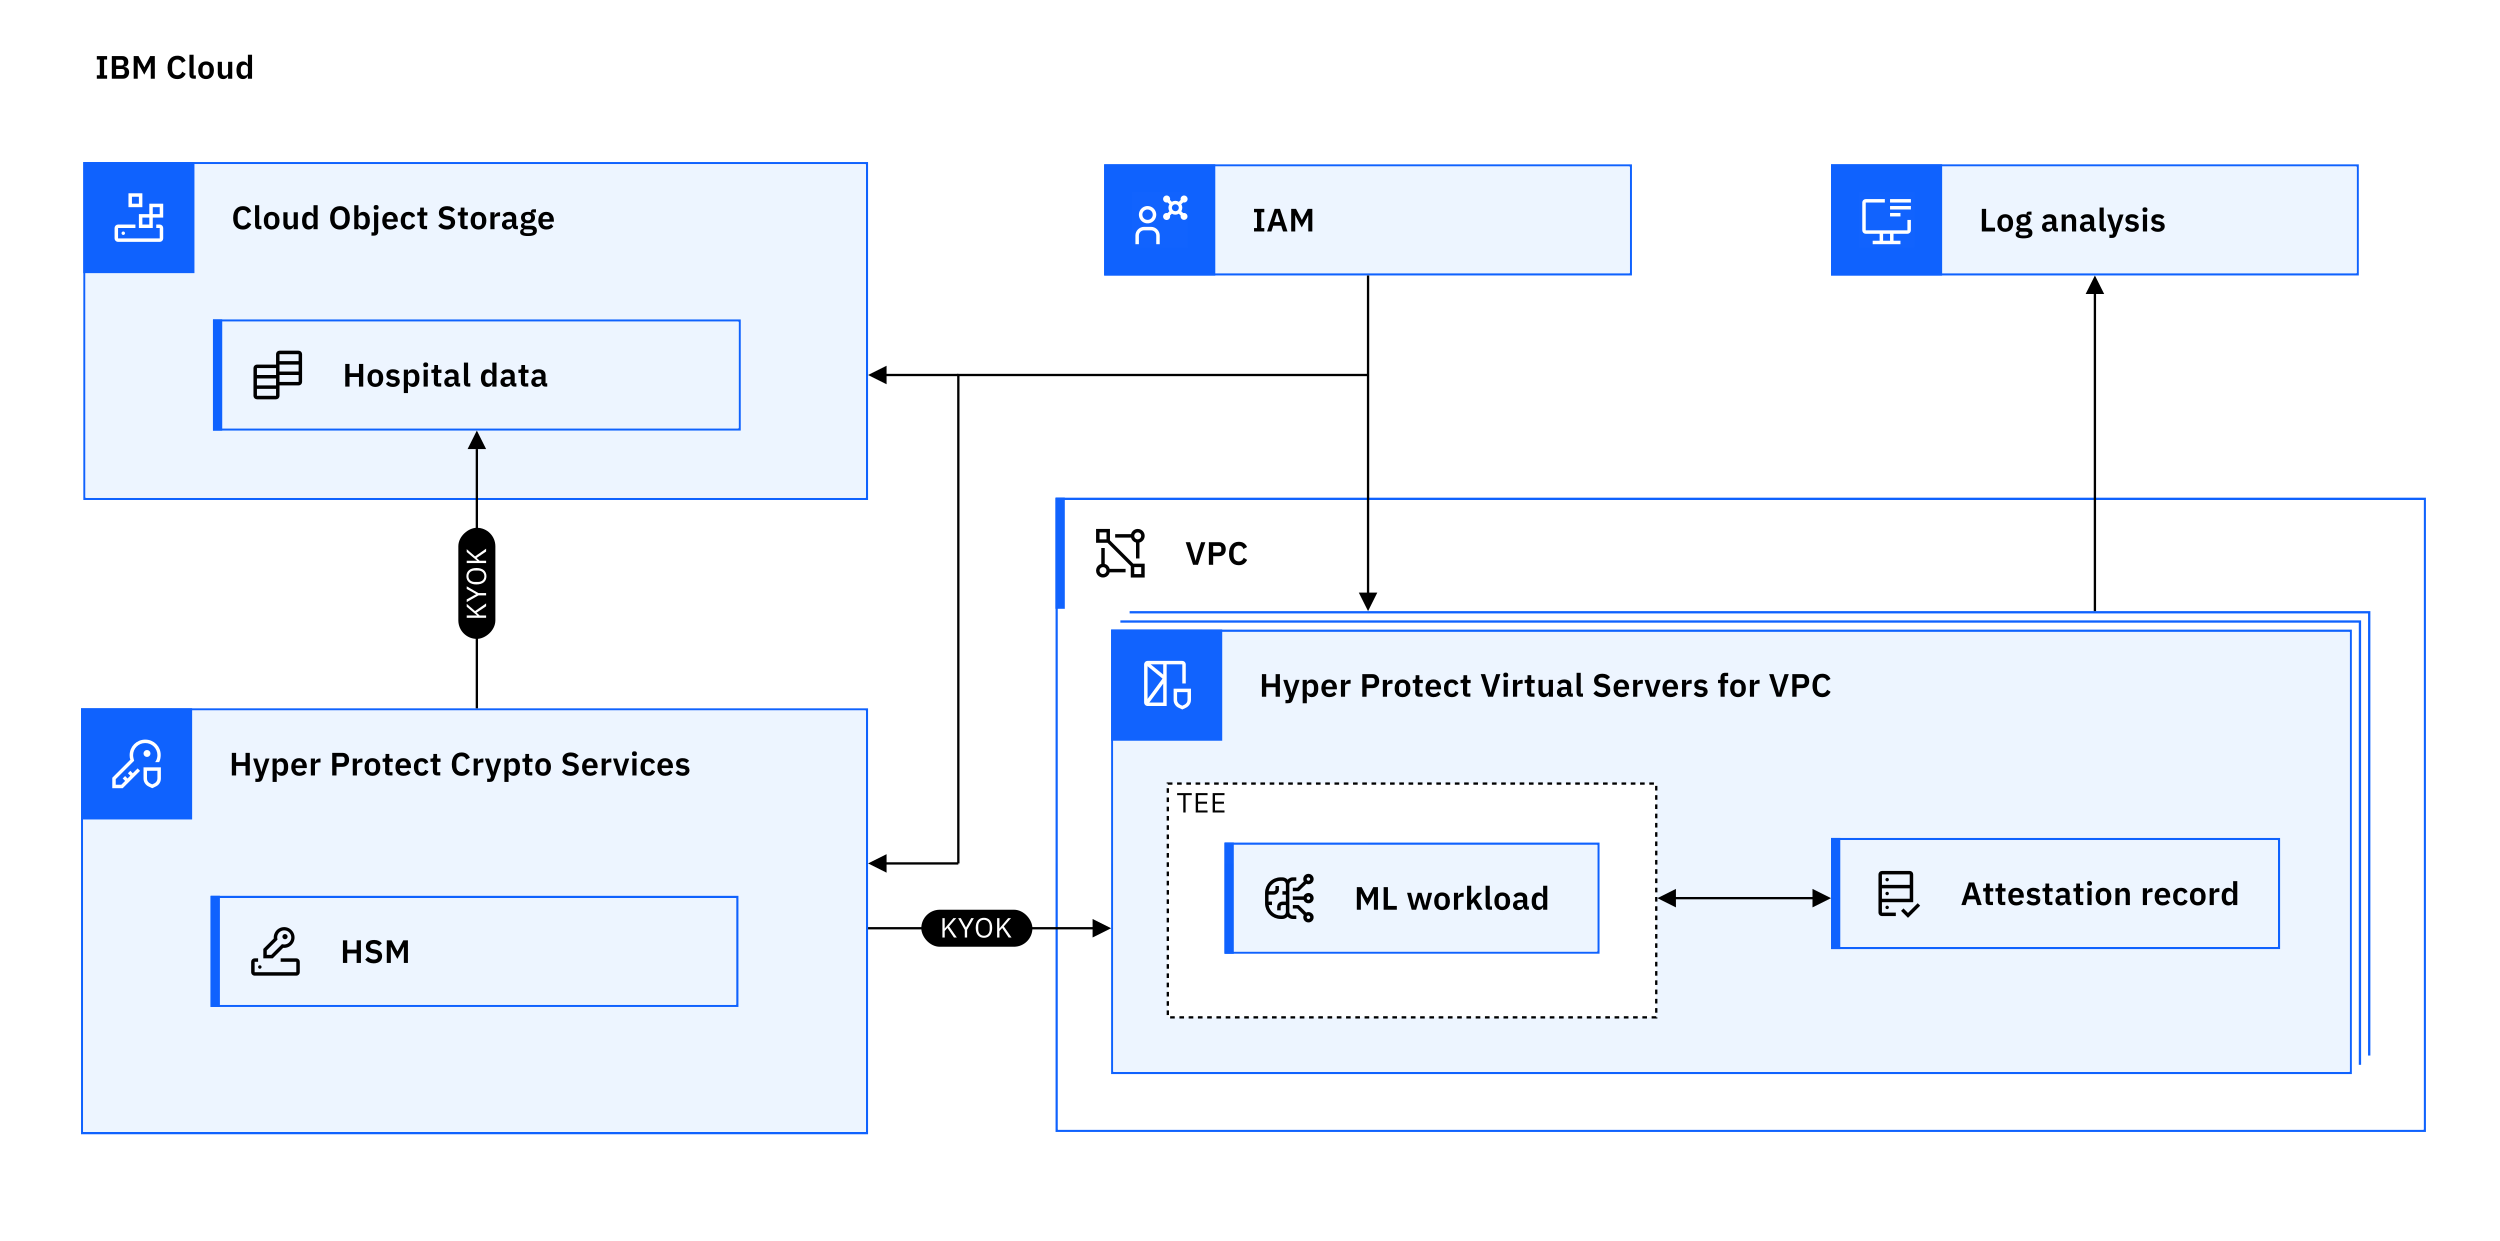 <svg width="1080" height="536" viewBox="0 0 1080 536" fill="none" xmlns="http://www.w3.org/2000/svg">
<rect width="1080" height="536" fill="white"/>
<rect x="456.5" y="215.5" width="591" height="273" fill="white" fill-opacity="0.01" style="mix-blend-mode:multiply"/>
<rect x="456.5" y="215.5" width="591" height="273" stroke="#0F62FE"/>
<rect x="457" y="216" width="590" height="272" fill="white"/>
<g clip-path="url(#clip0_19_182)">
<path d="M517.516 244H515.416L512.224 234.228H514.114L515.612 238.988L516.48 242.236H516.522L517.376 238.988L518.874 234.228H520.708L517.516 244ZM524.084 244H522.236V234.228H526.632C528.438 234.228 529.53 235.446 529.53 237.252C529.53 239.072 528.438 240.276 526.632 240.276H524.084V244ZM524.084 235.838V238.68H526.464C527.178 238.68 527.612 238.288 527.612 237.574V236.93C527.612 236.216 527.178 235.838 526.464 235.838H524.084ZM535.158 244.168C532.582 244.168 530.944 242.474 530.944 239.184C530.944 235.894 532.582 234.06 535.158 234.06C536.908 234.06 538.042 234.802 538.728 236.314L537.146 237.154C536.866 236.286 536.25 235.698 535.158 235.698C533.786 235.698 532.904 236.692 532.904 238.358V239.898C532.904 241.578 533.786 242.53 535.158 242.53C536.264 242.53 536.95 241.858 537.272 240.976L538.77 241.858C538.07 243.314 536.908 244.168 535.158 244.168Z" fill="black"/>
<rect width="24" height="24" transform="translate(472 227)" fill="white" fill-opacity="0.01" style="mix-blend-mode:multiply"/>
<path d="M489.561 243.5L479.5 233.439V228.5H473.5V234.5H478.439L488.5 244.561V249.5H494.5V243.5H489.561ZM478 233H475V230H478V233ZM493 248H490V245H493V248Z" fill="black"/>
<path d="M494.5 231.5C494.502 230.77 494.237 230.065 493.755 229.517C493.273 228.969 492.608 228.616 491.884 228.524C491.161 228.432 490.428 228.607 489.824 229.017C489.221 229.427 488.788 230.043 488.607 230.75H481.75V232.25H488.607C488.741 232.766 489.01 233.236 489.387 233.613C489.764 233.99 490.234 234.259 490.75 234.393V241.25H492.25V234.393C492.892 234.228 493.462 233.854 493.869 233.331C494.276 232.807 494.498 232.163 494.5 231.5ZM491.5 233C491.203 233 490.913 232.912 490.667 232.747C490.42 232.582 490.228 232.348 490.114 232.074C490.001 231.8 489.971 231.498 490.029 231.207C490.087 230.916 490.23 230.649 490.439 230.439C490.649 230.23 490.916 230.087 491.207 230.029C491.498 229.971 491.8 230.001 492.074 230.114C492.348 230.228 492.582 230.42 492.747 230.667C492.912 230.913 493 231.203 493 231.5C493 231.898 492.841 232.279 492.56 232.56C492.279 232.841 491.898 232.999 491.5 233Z" fill="black"/>
<path d="M486.25 245.75H479.393C479.259 245.234 478.99 244.764 478.613 244.387C478.236 244.01 477.766 243.741 477.25 243.607V236.75H475.75V243.607C475.238 243.738 474.77 244.002 474.394 244.372C474.017 244.743 473.746 245.206 473.606 245.716C473.467 246.225 473.465 246.763 473.6 247.273C473.735 247.784 474.003 248.25 474.377 248.623C474.75 248.997 475.216 249.265 475.727 249.4C476.237 249.535 476.775 249.533 477.284 249.394C477.793 249.254 478.257 248.982 478.627 248.606C478.998 248.229 479.262 247.762 479.393 247.25H486.25V245.75ZM476.5 248C476.203 248 475.913 247.912 475.667 247.747C475.42 247.582 475.228 247.348 475.114 247.074C475.001 246.8 474.971 246.498 475.029 246.207C475.087 245.916 475.23 245.649 475.439 245.439C475.649 245.23 475.916 245.087 476.207 245.029C476.498 244.971 476.8 245.001 477.074 245.114C477.348 245.228 477.582 245.42 477.747 245.667C477.912 245.913 478 246.203 478 246.5C478 246.898 477.841 247.279 477.56 247.56C477.279 247.841 476.898 247.999 476.5 248Z" fill="black"/>
<line x1="458" y1="215" x2="458" y2="263" stroke="#0F62FE" stroke-width="4"/>
</g>
<rect x="36.5" y="70.5" width="338" height="145" stroke="#0F62FE"/>
<rect x="37" y="71" width="337" height="144" fill="white"/>
<rect x="37" y="71" width="337" height="144" fill="#EDF5FF"/>
<g clip-path="url(#clip1_19_182)">
<path d="M104.942 99.168C102.366 99.168 100.728 97.474 100.728 94.184C100.728 90.894 102.366 89.06 104.942 89.06C106.692 89.06 107.826 89.802 108.512 91.314L106.93 92.154C106.65 91.286 106.034 90.698 104.942 90.698C103.57 90.698 102.688 91.692 102.688 93.358V94.898C102.688 96.578 103.57 97.53 104.942 97.53C106.048 97.53 106.734 96.858 107.056 95.976L108.554 96.858C107.854 98.314 106.692 99.168 104.942 99.168ZM112.936 99H111.97C110.752 99 110.178 98.356 110.178 97.236V88.64H111.97V97.572H112.936V99ZM117.352 99.168C115.266 99.168 113.964 97.684 113.964 95.332C113.964 92.994 115.266 91.524 117.352 91.524C119.452 91.524 120.754 92.994 120.754 95.332C120.754 97.684 119.452 99.168 117.352 99.168ZM117.352 97.726C118.29 97.726 118.878 97.124 118.878 96.018V94.66C118.878 93.568 118.29 92.966 117.352 92.966C116.428 92.966 115.84 93.568 115.84 94.66V96.018C115.84 97.124 116.428 97.726 117.352 97.726ZM126.87 99V97.782H126.8C126.548 98.51 125.96 99.168 124.756 99.168C123.258 99.168 122.418 98.132 122.418 96.312V91.692H124.21V96.13C124.21 97.138 124.588 97.684 125.442 97.684C126.156 97.684 126.87 97.306 126.87 96.522V91.692H128.662V99H126.87ZM135.429 99V97.782H135.359C135.093 98.608 134.309 99.168 133.343 99.168C131.509 99.168 130.487 97.782 130.487 95.332C130.487 92.896 131.509 91.524 133.343 91.524C134.309 91.524 135.107 92.056 135.359 92.896H135.429V88.64H137.221V99H135.429ZM133.917 97.684C134.771 97.684 135.429 97.25 135.429 96.494V94.17C135.429 93.456 134.771 92.994 133.917 92.994C132.993 92.994 132.363 93.68 132.363 94.716V95.976C132.363 97.012 132.993 97.684 133.917 97.684ZM146.864 99.168C144.302 99.168 142.608 97.418 142.608 94.114C142.608 90.81 144.302 89.06 146.864 89.06C149.44 89.06 151.12 90.81 151.12 94.114C151.12 97.418 149.44 99.168 146.864 99.168ZM146.864 97.53C148.264 97.53 149.16 96.536 149.16 94.87V93.358C149.16 91.692 148.264 90.698 146.864 90.698C145.464 90.698 144.568 91.692 144.568 93.358V94.87C144.568 96.536 145.464 97.53 146.864 97.53ZM153.043 99V88.64H154.835V92.896H154.891C155.157 92.056 155.941 91.524 156.907 91.524C158.755 91.524 159.777 92.896 159.777 95.332C159.777 97.782 158.755 99.168 156.907 99.168C155.941 99.168 155.171 98.608 154.891 97.782H154.835V99H153.043ZM156.333 97.684C157.257 97.684 157.901 97.012 157.901 95.976V94.716C157.901 93.68 157.257 92.994 156.333 92.994C155.479 92.994 154.835 93.456 154.835 94.17V96.494C154.835 97.25 155.479 97.684 156.333 97.684ZM161.597 100.372V91.692H163.389V99.882C163.389 101.1 162.801 101.8 161.457 101.8H160.477V100.372H161.597ZM162.493 90.628C161.751 90.628 161.443 90.25 161.443 89.732V89.452C161.443 88.934 161.751 88.556 162.493 88.556C163.221 88.556 163.543 88.934 163.543 89.452V89.732C163.543 90.25 163.221 90.628 162.493 90.628ZM168.58 99.168C166.424 99.168 165.136 97.67 165.136 95.332C165.136 93.022 166.382 91.524 168.524 91.524C170.806 91.524 171.856 93.204 171.856 95.206V95.794H166.998V95.976C166.998 97.026 167.6 97.74 168.776 97.74C169.658 97.74 170.19 97.32 170.638 96.746L171.604 97.824C171.002 98.65 169.938 99.168 168.58 99.168ZM168.552 92.868C167.614 92.868 166.998 93.568 166.998 94.576V94.688H169.994V94.562C169.994 93.554 169.476 92.868 168.552 92.868ZM176.477 99.168C174.321 99.168 173.103 97.684 173.103 95.332C173.103 92.994 174.321 91.524 176.477 91.524C177.947 91.524 178.913 92.224 179.347 93.372L177.877 94.03C177.709 93.414 177.247 92.966 176.477 92.966C175.483 92.966 174.979 93.666 174.979 94.688V96.018C174.979 97.04 175.483 97.726 176.477 97.726C177.331 97.726 177.751 97.236 178.017 96.578L179.389 97.236C178.913 98.524 177.891 99.168 176.477 99.168ZM183.213 99C181.981 99 181.323 98.328 181.323 97.138V93.12H180.245V91.692H180.805C181.337 91.692 181.505 91.44 181.505 90.936V89.69H183.115V91.692H184.613V93.12H183.115V97.572H184.501V99H183.213ZM192.946 99.168C191.28 99.168 190.132 98.51 189.306 97.544L190.552 96.34C191.224 97.124 192.05 97.544 193.058 97.544C194.192 97.544 194.78 96.998 194.78 96.172C194.78 95.514 194.472 95.108 193.45 94.926L192.526 94.786C190.552 94.478 189.6 93.54 189.6 91.944C189.6 90.194 190.958 89.06 193.142 89.06C194.612 89.06 195.704 89.564 196.488 90.502L195.228 91.692C194.752 91.09 194.08 90.684 193.044 90.684C191.994 90.684 191.448 91.104 191.448 91.832C191.448 92.574 191.868 92.882 192.806 93.05L193.716 93.218C195.69 93.568 196.614 94.45 196.614 96.06C196.614 97.908 195.284 99.168 192.946 99.168ZM200.742 99C199.51 99 198.852 98.328 198.852 97.138V93.12H197.774V91.692H198.334C198.866 91.692 199.034 91.44 199.034 90.936V89.69H200.644V91.692H202.142V93.12H200.644V97.572H202.03V99H200.742ZM206.699 99.168C204.613 99.168 203.311 97.684 203.311 95.332C203.311 92.994 204.613 91.524 206.699 91.524C208.799 91.524 210.101 92.994 210.101 95.332C210.101 97.684 208.799 99.168 206.699 99.168ZM206.699 97.726C207.637 97.726 208.225 97.124 208.225 96.018V94.66C208.225 93.568 207.637 92.966 206.699 92.966C205.775 92.966 205.187 93.568 205.187 94.66V96.018C205.187 97.124 205.775 97.726 206.699 97.726ZM213.642 99H211.85V91.692H213.642V93.204H213.712C213.894 92.434 214.482 91.692 215.644 91.692H216.036V93.386H215.476C214.272 93.386 213.642 93.722 213.642 94.52V99ZM219.162 99.168C217.678 99.168 216.838 98.314 216.838 97.012C216.838 95.514 217.972 94.772 219.96 94.772H221.206V94.24C221.206 93.428 220.8 92.952 219.848 92.952C219.008 92.952 218.532 93.372 218.182 93.876L217.118 92.924C217.65 92.084 218.504 91.524 219.974 91.524C221.948 91.524 222.998 92.462 222.998 94.128V97.572H223.726V99H222.732C221.962 99 221.486 98.496 221.374 97.74H221.29C221.052 98.678 220.254 99.168 219.162 99.168ZM219.764 97.866C220.562 97.866 221.206 97.502 221.206 96.816V95.85H220.058C219.12 95.85 218.658 96.172 218.658 96.746V96.984C218.658 97.572 219.064 97.866 219.764 97.866ZM231.93 99.616C231.93 101.142 230.894 101.968 228.094 101.968C225.63 101.968 224.692 101.324 224.692 100.246C224.692 99.434 225.182 98.972 225.994 98.846V98.692C225.392 98.538 225.056 98.062 225.056 97.474C225.056 96.718 225.7 96.34 226.4 96.186V96.13C225.518 95.724 225.07 94.968 225.07 94.002C225.07 92.518 226.12 91.524 228.094 91.524C228.542 91.524 229.004 91.58 229.368 91.706V91.468C229.368 90.754 229.732 90.404 230.404 90.404H231.538V91.776H229.984V91.972C230.74 92.392 231.118 93.106 231.118 94.002C231.118 95.472 230.082 96.452 228.094 96.452C227.674 96.452 227.296 96.41 226.974 96.326C226.694 96.452 226.456 96.662 226.456 96.984C226.456 97.348 226.764 97.53 227.408 97.53H229.368C231.16 97.53 231.93 98.3 231.93 99.616ZM230.25 99.826C230.25 99.364 229.914 99.084 229.004 99.084H226.512C226.246 99.28 226.134 99.546 226.134 99.84C226.134 100.4 226.554 100.736 227.674 100.736H228.57C229.732 100.736 230.25 100.442 230.25 99.826ZM228.094 95.234C228.948 95.234 229.41 94.842 229.41 94.114V93.876C229.41 93.134 228.948 92.756 228.094 92.756C227.24 92.756 226.778 93.134 226.778 93.876V94.114C226.778 94.842 227.24 95.234 228.094 95.234ZM235.997 99.168C233.841 99.168 232.553 97.67 232.553 95.332C232.553 93.022 233.799 91.524 235.941 91.524C238.223 91.524 239.273 93.204 239.273 95.206V95.794H234.415V95.976C234.415 97.026 235.017 97.74 236.193 97.74C237.075 97.74 237.607 97.32 238.055 96.746L239.021 97.824C238.419 98.65 237.355 99.168 235.997 99.168ZM235.969 92.868C235.031 92.868 234.415 93.568 234.415 94.576V94.688H237.411V94.562C237.411 93.554 236.893 92.868 235.969 92.868Z" fill="black"/>
<rect width="48" height="48" transform="translate(36 70)" fill="#0F62FE"/>
<path d="M69 97H67.5V98.5H69V103H51V98.5H58.5V97H51C50.602 97.001 50.221 97.159 49.94 97.44C49.659 97.721 49.501 98.102 49.5 98.5V103C49.501 103.398 49.659 103.779 49.94 104.06C50.221 104.341 50.602 104.5 51 104.5H69C69.398 104.5 69.779 104.341 70.06 104.06C70.341 103.779 70.499 103.398 70.5 103V98.5C70.499 98.102 70.341 97.721 70.06 97.44C69.779 97.159 69.398 97.001 69 97Z" fill="white"/>
<path d="M53.25 101.5C53.664 101.5 54 101.164 54 100.75C54 100.336 53.664 100 53.25 100C52.836 100 52.5 100.336 52.5 100.75C52.5 101.164 52.836 101.5 53.25 101.5Z" fill="white"/>
<path d="M70.5 88H64.5V92.5H60V98.5H66V94H70.5V88ZM64.5 97H61.5V94H64.5V97ZM69 92.5H66V89.5H69V92.5Z" fill="white"/>
<path d="M61.5 89.5H55.5V83.5H61.5V89.5ZM57 88H60V85H57V88Z" fill="white"/>
</g>
<rect x="480.5" y="272.5" width="535" height="191" stroke="#0F62FE"/>
<rect x="481" y="273" width="534" height="190" fill="white"/>
<rect x="481" y="273" width="534" height="190" fill="#EDF5FF"/>
<path d="M484 268.5H1019.5V460" stroke="#0F62FE"/>
<path d="M488 264.5H1023.5V456" stroke="#0F62FE"/>
<g clip-path="url(#clip2_19_182)">
<path d="M551.07 301V296.87H546.996V301H545.148V291.228H546.996V295.232H551.07V291.228H552.918V301H551.07ZM558.464 297.556L559.739 293.692H561.418L558.479 302.302C558.115 303.352 557.597 303.8 556.392 303.8H555.314V302.372H556.63L556.966 301.35L554.348 293.692H556.126L557.401 297.556L557.876 299.404H557.961L558.464 297.556ZM562.76 303.8V293.692H564.552V294.896H564.608C564.874 294.056 565.658 293.524 566.624 293.524C568.472 293.524 569.494 294.896 569.494 297.332C569.494 299.782 568.472 301.168 566.624 301.168C565.658 301.168 564.888 300.608 564.608 299.782H564.552V303.8H562.76ZM566.05 299.684C566.974 299.684 567.618 299.012 567.618 297.976V296.716C567.618 295.68 566.974 294.994 566.05 294.994C565.196 294.994 564.552 295.456 564.552 296.17V298.494C564.552 299.25 565.196 299.684 566.05 299.684ZM574.269 301.168C572.113 301.168 570.825 299.67 570.825 297.332C570.825 295.022 572.071 293.524 574.213 293.524C576.495 293.524 577.545 295.204 577.545 297.206V297.794H572.687V297.976C572.687 299.026 573.289 299.74 574.465 299.74C575.347 299.74 575.879 299.32 576.327 298.746L577.293 299.824C576.691 300.65 575.627 301.168 574.269 301.168ZM574.241 294.868C573.303 294.868 572.687 295.568 572.687 296.576V296.688H575.683V296.562C575.683 295.554 575.165 294.868 574.241 294.868ZM581.073 301H579.281V293.692H581.073V295.204H581.143C581.325 294.434 581.913 293.692 583.075 293.692H583.467V295.386H582.907C581.703 295.386 581.073 295.722 581.073 296.52V301ZM590.366 301H588.518V291.228H592.914C594.72 291.228 595.812 292.446 595.812 294.252C595.812 296.072 594.72 297.276 592.914 297.276H590.366V301ZM590.366 292.838V295.68H592.746C593.46 295.68 593.894 295.288 593.894 294.574V293.93C593.894 293.216 593.46 292.838 592.746 292.838H590.366ZM599.19 301H597.398V293.692H599.19V295.204H599.26C599.442 294.434 600.03 293.692 601.192 293.692H601.584V295.386H601.024C599.82 295.386 599.19 295.722 599.19 296.52V301ZM605.884 301.168C603.798 301.168 602.496 299.684 602.496 297.332C602.496 294.994 603.798 293.524 605.884 293.524C607.984 293.524 609.286 294.994 609.286 297.332C609.286 299.684 607.984 301.168 605.884 301.168ZM605.884 299.726C606.822 299.726 607.41 299.124 607.41 298.018V296.66C607.41 295.568 606.822 294.966 605.884 294.966C604.96 294.966 604.372 295.568 604.372 296.66V298.018C604.372 299.124 604.96 299.726 605.884 299.726ZM613.262 301C612.03 301 611.372 300.328 611.372 299.138V295.12H610.294V293.692H610.854C611.386 293.692 611.554 293.44 611.554 292.936V291.69H613.164V293.692H614.662V295.12H613.164V299.572H614.55V301H613.262ZM619.276 301.168C617.12 301.168 615.832 299.67 615.832 297.332C615.832 295.022 617.078 293.524 619.22 293.524C621.502 293.524 622.552 295.204 622.552 297.206V297.794H617.694V297.976C617.694 299.026 618.296 299.74 619.472 299.74C620.354 299.74 620.886 299.32 621.334 298.746L622.3 299.824C621.698 300.65 620.634 301.168 619.276 301.168ZM619.248 294.868C618.31 294.868 617.694 295.568 617.694 296.576V296.688H620.69V296.562C620.69 295.554 620.172 294.868 619.248 294.868ZM627.172 301.168C625.016 301.168 623.798 299.684 623.798 297.332C623.798 294.994 625.016 293.524 627.172 293.524C628.642 293.524 629.608 294.224 630.042 295.372L628.572 296.03C628.404 295.414 627.942 294.966 627.172 294.966C626.178 294.966 625.674 295.666 625.674 296.688V298.018C625.674 299.04 626.178 299.726 627.172 299.726C628.026 299.726 628.446 299.236 628.712 298.578L630.084 299.236C629.608 300.524 628.586 301.168 627.172 301.168ZM633.908 301C632.676 301 632.018 300.328 632.018 299.138V295.12H630.94V293.692H631.5C632.032 293.692 632.2 293.44 632.2 292.936V291.69H633.81V293.692H635.308V295.12H633.81V299.572H635.196V301H633.908ZM644.971 301H642.871L639.679 291.228H641.569L643.067 295.988L643.935 299.236H643.977L644.831 295.988L646.329 291.228H648.163L644.971 301ZM650.475 292.628C649.733 292.628 649.425 292.25 649.425 291.732V291.452C649.425 290.934 649.733 290.556 650.475 290.556C651.203 290.556 651.525 290.934 651.525 291.452V291.732C651.525 292.25 651.203 292.628 650.475 292.628ZM649.579 301V293.692H651.371V301H649.579ZM655.4 301H653.608V293.692H655.4V295.204H655.47C655.652 294.434 656.24 293.692 657.402 293.692H657.794V295.386H657.234C656.03 295.386 655.4 295.722 655.4 296.52V301ZM661.601 301C660.369 301 659.711 300.328 659.711 299.138V295.12H658.633V293.692H659.193C659.725 293.692 659.893 293.44 659.893 292.936V291.69H661.503V293.692H663.001V295.12H661.503V299.572H662.889V301H661.601ZM669.083 301V299.782H669.013C668.761 300.51 668.173 301.168 666.969 301.168C665.471 301.168 664.631 300.132 664.631 298.312V293.692H666.423V298.13C666.423 299.138 666.801 299.684 667.655 299.684C668.369 299.684 669.083 299.306 669.083 298.522V293.692H670.875V301H669.083ZM674.911 301.168C673.427 301.168 672.587 300.314 672.587 299.012C672.587 297.514 673.721 296.772 675.709 296.772H676.955V296.24C676.955 295.428 676.549 294.952 675.597 294.952C674.757 294.952 674.281 295.372 673.931 295.876L672.867 294.924C673.399 294.084 674.253 293.524 675.723 293.524C677.697 293.524 678.747 294.462 678.747 296.128V299.572H679.475V301H678.481C677.711 301 677.235 300.496 677.123 299.74H677.039C676.801 300.678 676.003 301.168 674.911 301.168ZM675.513 299.866C676.311 299.866 676.955 299.502 676.955 298.816V297.85H675.807C674.869 297.85 674.407 298.172 674.407 298.746V298.984C674.407 299.572 674.813 299.866 675.513 299.866ZM683.844 301H682.878C681.66 301 681.086 300.356 681.086 299.236V290.64H682.878V299.572H683.844V301ZM691.979 301.168C690.313 301.168 689.165 300.51 688.339 299.544L689.585 298.34C690.257 299.124 691.083 299.544 692.091 299.544C693.225 299.544 693.813 298.998 693.813 298.172C693.813 297.514 693.505 297.108 692.483 296.926L691.559 296.786C689.585 296.478 688.633 295.54 688.633 293.944C688.633 292.194 689.991 291.06 692.175 291.06C693.645 291.06 694.737 291.564 695.521 292.502L694.261 293.692C693.785 293.09 693.113 292.684 692.077 292.684C691.027 292.684 690.481 293.104 690.481 293.832C690.481 294.574 690.901 294.882 691.839 295.05L692.749 295.218C694.723 295.568 695.647 296.45 695.647 298.06C695.647 299.908 694.317 301.168 691.979 301.168ZM700.502 301.168C698.346 301.168 697.058 299.67 697.058 297.332C697.058 295.022 698.304 293.524 700.446 293.524C702.728 293.524 703.778 295.204 703.778 297.206V297.794H698.92V297.976C698.92 299.026 699.522 299.74 700.698 299.74C701.58 299.74 702.112 299.32 702.56 298.746L703.526 299.824C702.924 300.65 701.86 301.168 700.502 301.168ZM700.474 294.868C699.536 294.868 698.92 295.568 698.92 296.576V296.688H701.916V296.562C701.916 295.554 701.398 294.868 700.474 294.868ZM707.307 301H705.515V293.692H707.307V295.204H707.377C707.559 294.434 708.147 293.692 709.309 293.692H709.701V295.386H709.141C707.937 295.386 707.307 295.722 707.307 296.52V301ZM714.976 301H712.848L710.412 293.692H712.176L713.198 296.842L713.912 299.446H714.01L714.724 296.842L715.718 293.692H717.426L714.976 301ZM721.627 301.168C719.471 301.168 718.183 299.67 718.183 297.332C718.183 295.022 719.429 293.524 721.571 293.524C723.853 293.524 724.903 295.204 724.903 297.206V297.794H720.045V297.976C720.045 299.026 720.647 299.74 721.823 299.74C722.705 299.74 723.237 299.32 723.685 298.746L724.651 299.824C724.049 300.65 722.985 301.168 721.627 301.168ZM721.599 294.868C720.661 294.868 720.045 295.568 720.045 296.576V296.688H723.041V296.562C723.041 295.554 722.523 294.868 721.599 294.868ZM728.431 301H726.639V293.692H728.431V295.204H728.501C728.683 294.434 729.271 293.692 730.433 293.692H730.825V295.386H730.265C729.061 295.386 728.431 295.722 728.431 296.52V301ZM734.689 301.168C733.303 301.168 732.393 300.664 731.665 299.824L732.757 298.76C733.289 299.376 733.933 299.754 734.759 299.754C735.613 299.754 735.977 299.432 735.977 298.914C735.977 298.494 735.725 298.228 735.081 298.144L734.353 298.046C732.785 297.85 731.917 297.164 731.917 295.834C731.917 294.42 733.023 293.524 734.689 293.524C736.117 293.524 736.845 293.944 737.545 294.672L736.495 295.722C736.075 295.274 735.459 294.938 734.745 294.938C733.975 294.938 733.639 295.246 733.639 295.694C733.639 296.184 733.905 296.408 734.591 296.52L735.333 296.618C736.929 296.842 737.699 297.556 737.699 298.774C737.699 300.188 736.509 301.168 734.689 301.168ZM743.274 301V295.106H742.196V293.692H743.274V292.642C743.274 291.354 743.974 290.64 745.29 290.64H746.564V292.068H745.066V293.692H746.564V295.106H745.066V301H743.274ZM750.808 301.168C748.722 301.168 747.42 299.684 747.42 297.332C747.42 294.994 748.722 293.524 750.808 293.524C752.908 293.524 754.21 294.994 754.21 297.332C754.21 299.684 752.908 301.168 750.808 301.168ZM750.808 299.726C751.746 299.726 752.334 299.124 752.334 298.018V296.66C752.334 295.568 751.746 294.966 750.808 294.966C749.884 294.966 749.296 295.568 749.296 296.66V298.018C749.296 299.124 749.884 299.726 750.808 299.726ZM757.751 301H755.959V293.692H757.751V295.204H757.821C758.003 294.434 758.591 293.692 759.753 293.692H760.145V295.386H759.585C758.381 295.386 757.751 295.722 757.751 296.52V301ZM769.563 301H767.463L764.271 291.228H766.161L767.659 295.988L768.527 299.236H768.569L769.423 295.988L770.921 291.228H772.755L769.563 301ZM776.131 301H774.283V291.228H778.679C780.485 291.228 781.577 292.446 781.577 294.252C781.577 296.072 780.485 297.276 778.679 297.276H776.131V301ZM776.131 292.838V295.68H778.511C779.225 295.68 779.659 295.288 779.659 294.574V293.93C779.659 293.216 779.225 292.838 778.511 292.838H776.131ZM787.206 301.168C784.63 301.168 782.992 299.474 782.992 296.184C782.992 292.894 784.63 291.06 787.206 291.06C788.956 291.06 790.09 291.802 790.776 293.314L789.194 294.154C788.914 293.286 788.298 292.698 787.206 292.698C785.834 292.698 784.952 293.692 784.952 295.358V296.898C784.952 298.578 785.834 299.53 787.206 299.53C788.312 299.53 788.998 298.858 789.32 297.976L790.818 298.858C790.118 300.314 788.956 301.168 787.206 301.168Z" fill="black"/>
<rect width="48" height="48" transform="translate(480 272)" fill="#0F62FE"/>
<path d="M507 297.5V302.375C507 303.8 507.825 305.15 509.175 305.75L510.75 306.5L512.325 305.75C513.6 305.15 514.5 303.8 514.5 302.375V297.5H507ZM513 302.375C513 303.275 512.475 304.025 511.725 304.4L510.75 304.85L509.775 304.4C509.025 304.025 508.5 303.2 508.5 302.375V299H513V302.375Z" fill="white"/>
<path d="M510.75 285.5H495.75C494.925 285.5 494.25 286.175 494.25 287V303.5C494.25 304.325 494.925 305 495.75 305H504V287H510.75V295.25H512.25V287C512.25 286.175 511.575 285.5 510.75 285.5ZM502.2 293.15L495.75 301.925V287.825L502.2 293.15ZM496.5 303.5L502.5 295.325V303.5H496.5ZM502.5 291.425L497.1 287H502.5V291.425Z" fill="white"/>
</g>
<rect x="35.5" y="306.5" width="339" height="183" stroke="#0F62FE"/>
<rect x="36" y="307" width="338" height="182" fill="white"/>
<rect x="36" y="307" width="338" height="182" fill="#EDF5FF"/>
<g clip-path="url(#clip3_19_182)">
<path d="M106.07 335V330.87H101.996V335H100.148V325.228H101.996V329.232H106.07V325.228H107.918V335H106.07ZM113.464 331.556L114.739 327.692H116.418L113.479 336.302C113.115 337.352 112.597 337.8 111.392 337.8H110.314V336.372H111.63L111.966 335.35L109.348 327.692H111.126L112.401 331.556L112.876 333.404H112.961L113.464 331.556ZM117.76 337.8V327.692H119.552V328.896H119.608C119.874 328.056 120.658 327.524 121.624 327.524C123.472 327.524 124.494 328.896 124.494 331.332C124.494 333.782 123.472 335.168 121.624 335.168C120.658 335.168 119.888 334.608 119.608 333.782H119.552V337.8H117.76ZM121.05 333.684C121.974 333.684 122.618 333.012 122.618 331.976V330.716C122.618 329.68 121.974 328.994 121.05 328.994C120.196 328.994 119.552 329.456 119.552 330.17V332.494C119.552 333.25 120.196 333.684 121.05 333.684ZM129.269 335.168C127.113 335.168 125.825 333.67 125.825 331.332C125.825 329.022 127.071 327.524 129.213 327.524C131.495 327.524 132.545 329.204 132.545 331.206V331.794H127.687V331.976C127.687 333.026 128.289 333.74 129.465 333.74C130.347 333.74 130.879 333.32 131.327 332.746L132.293 333.824C131.691 334.65 130.627 335.168 129.269 335.168ZM129.241 328.868C128.303 328.868 127.687 329.568 127.687 330.576V330.688H130.683V330.562C130.683 329.554 130.165 328.868 129.241 328.868ZM136.073 335H134.281V327.692H136.073V329.204H136.143C136.325 328.434 136.913 327.692 138.075 327.692H138.467V329.386H137.907C136.703 329.386 136.073 329.722 136.073 330.52V335ZM145.366 335H143.518V325.228H147.914C149.72 325.228 150.812 326.446 150.812 328.252C150.812 330.072 149.72 331.276 147.914 331.276H145.366V335ZM145.366 326.838V329.68H147.746C148.46 329.68 148.894 329.288 148.894 328.574V327.93C148.894 327.216 148.46 326.838 147.746 326.838H145.366ZM154.19 335H152.398V327.692H154.19V329.204H154.26C154.442 328.434 155.03 327.692 156.192 327.692H156.584V329.386H156.024C154.82 329.386 154.19 329.722 154.19 330.52V335ZM160.884 335.168C158.798 335.168 157.496 333.684 157.496 331.332C157.496 328.994 158.798 327.524 160.884 327.524C162.984 327.524 164.286 328.994 164.286 331.332C164.286 333.684 162.984 335.168 160.884 335.168ZM160.884 333.726C161.822 333.726 162.41 333.124 162.41 332.018V330.66C162.41 329.568 161.822 328.966 160.884 328.966C159.96 328.966 159.372 329.568 159.372 330.66V332.018C159.372 333.124 159.96 333.726 160.884 333.726ZM168.262 335C167.03 335 166.372 334.328 166.372 333.138V329.12H165.294V327.692H165.854C166.386 327.692 166.554 327.44 166.554 326.936V325.69H168.164V327.692H169.662V329.12H168.164V333.572H169.55V335H168.262ZM174.276 335.168C172.12 335.168 170.832 333.67 170.832 331.332C170.832 329.022 172.078 327.524 174.22 327.524C176.502 327.524 177.552 329.204 177.552 331.206V331.794H172.694V331.976C172.694 333.026 173.296 333.74 174.472 333.74C175.354 333.74 175.886 333.32 176.334 332.746L177.3 333.824C176.698 334.65 175.634 335.168 174.276 335.168ZM174.248 328.868C173.31 328.868 172.694 329.568 172.694 330.576V330.688H175.69V330.562C175.69 329.554 175.172 328.868 174.248 328.868ZM182.172 335.168C180.016 335.168 178.798 333.684 178.798 331.332C178.798 328.994 180.016 327.524 182.172 327.524C183.642 327.524 184.608 328.224 185.042 329.372L183.572 330.03C183.404 329.414 182.942 328.966 182.172 328.966C181.178 328.966 180.674 329.666 180.674 330.688V332.018C180.674 333.04 181.178 333.726 182.172 333.726C183.026 333.726 183.446 333.236 183.712 332.578L185.084 333.236C184.608 334.524 183.586 335.168 182.172 335.168ZM188.908 335C187.676 335 187.018 334.328 187.018 333.138V329.12H185.94V327.692H186.5C187.032 327.692 187.2 327.44 187.2 326.936V325.69H188.81V327.692H190.308V329.12H188.81V333.572H190.196V335H188.908ZM199.397 335.168C196.821 335.168 195.183 333.474 195.183 330.184C195.183 326.894 196.821 325.06 199.397 325.06C201.147 325.06 202.281 325.802 202.967 327.314L201.385 328.154C201.105 327.286 200.489 326.698 199.397 326.698C198.025 326.698 197.143 327.692 197.143 329.358V330.898C197.143 332.578 198.025 333.53 199.397 333.53C200.503 333.53 201.189 332.858 201.511 331.976L203.009 332.858C202.309 334.314 201.147 335.168 199.397 335.168ZM206.425 335H204.633V327.692H206.425V329.204H206.495C206.677 328.434 207.265 327.692 208.427 327.692H208.819V329.386H208.259C207.055 329.386 206.425 329.722 206.425 330.52V335ZM213.605 331.556L214.879 327.692H216.559L213.619 336.302C213.255 337.352 212.737 337.8 211.533 337.8H210.455V336.372H211.771L212.107 335.35L209.489 327.692H211.267L212.541 331.556L213.017 333.404H213.101L213.605 331.556ZM217.901 337.8V327.692H219.693V328.896H219.749C220.015 328.056 220.799 327.524 221.765 327.524C223.613 327.524 224.635 328.896 224.635 331.332C224.635 333.782 223.613 335.168 221.765 335.168C220.799 335.168 220.029 334.608 219.749 333.782H219.693V337.8H217.901ZM221.191 333.684C222.115 333.684 222.759 333.012 222.759 331.976V330.716C222.759 329.68 222.115 328.994 221.191 328.994C220.337 328.994 219.693 329.456 219.693 330.17V332.494C219.693 333.25 220.337 333.684 221.191 333.684ZM228.655 335C227.423 335 226.765 334.328 226.765 333.138V329.12H225.687V327.692H226.247C226.779 327.692 226.947 327.44 226.947 326.936V325.69H228.557V327.692H230.055V329.12H228.557V333.572H229.943V335H228.655ZM234.613 335.168C232.527 335.168 231.225 333.684 231.225 331.332C231.225 328.994 232.527 327.524 234.613 327.524C236.713 327.524 238.015 328.994 238.015 331.332C238.015 333.684 236.713 335.168 234.613 335.168ZM234.613 333.726C235.551 333.726 236.139 333.124 236.139 332.018V330.66C236.139 329.568 235.551 328.966 234.613 328.966C233.689 328.966 233.101 329.568 233.101 330.66V332.018C233.101 333.124 233.689 333.726 234.613 333.726ZM246.382 335.168C244.716 335.168 243.568 334.51 242.742 333.544L243.988 332.34C244.66 333.124 245.486 333.544 246.494 333.544C247.628 333.544 248.216 332.998 248.216 332.172C248.216 331.514 247.908 331.108 246.886 330.926L245.962 330.786C243.988 330.478 243.036 329.54 243.036 327.944C243.036 326.194 244.394 325.06 246.578 325.06C248.048 325.06 249.14 325.564 249.924 326.502L248.664 327.692C248.188 327.09 247.516 326.684 246.48 326.684C245.43 326.684 244.884 327.104 244.884 327.832C244.884 328.574 245.304 328.882 246.242 329.05L247.152 329.218C249.126 329.568 250.05 330.45 250.05 332.06C250.05 333.908 248.72 335.168 246.382 335.168ZM254.905 335.168C252.749 335.168 251.461 333.67 251.461 331.332C251.461 329.022 252.707 327.524 254.849 327.524C257.131 327.524 258.181 329.204 258.181 331.206V331.794H253.323V331.976C253.323 333.026 253.925 333.74 255.101 333.74C255.983 333.74 256.515 333.32 256.963 332.746L257.929 333.824C257.327 334.65 256.263 335.168 254.905 335.168ZM254.877 328.868C253.939 328.868 253.323 329.568 253.323 330.576V330.688H256.319V330.562C256.319 329.554 255.801 328.868 254.877 328.868ZM261.709 335H259.917V327.692H261.709V329.204H261.779C261.961 328.434 262.549 327.692 263.711 327.692H264.103V329.386H263.543C262.339 329.386 261.709 329.722 261.709 330.52V335ZM269.379 335H267.251L264.815 327.692H266.579L267.601 330.842L268.315 333.446H268.413L269.127 330.842L270.121 327.692H271.829L269.379 335ZM274.08 326.628C273.338 326.628 273.03 326.25 273.03 325.732V325.452C273.03 324.934 273.338 324.556 274.08 324.556C274.808 324.556 275.13 324.934 275.13 325.452V325.732C275.13 326.25 274.808 326.628 274.08 326.628ZM273.184 335V327.692H274.976V335H273.184ZM280.098 335.168C277.942 335.168 276.724 333.684 276.724 331.332C276.724 328.994 277.942 327.524 280.098 327.524C281.568 327.524 282.534 328.224 282.968 329.372L281.498 330.03C281.33 329.414 280.868 328.966 280.098 328.966C279.104 328.966 278.6 329.666 278.6 330.688V332.018C278.6 333.04 279.104 333.726 280.098 333.726C280.952 333.726 281.372 333.236 281.638 332.578L283.01 333.236C282.534 334.524 281.512 335.168 280.098 335.168ZM287.437 335.168C285.281 335.168 283.993 333.67 283.993 331.332C283.993 329.022 285.239 327.524 287.381 327.524C289.663 327.524 290.713 329.204 290.713 331.206V331.794H285.855V331.976C285.855 333.026 286.457 333.74 287.633 333.74C288.515 333.74 289.047 333.32 289.495 332.746L290.461 333.824C289.859 334.65 288.795 335.168 287.437 335.168ZM287.409 328.868C286.471 328.868 285.855 329.568 285.855 330.576V330.688H288.851V330.562C288.851 329.554 288.333 328.868 287.409 328.868ZM294.844 335.168C293.458 335.168 292.548 334.664 291.82 333.824L292.912 332.76C293.444 333.376 294.088 333.754 294.914 333.754C295.768 333.754 296.132 333.432 296.132 332.914C296.132 332.494 295.88 332.228 295.236 332.144L294.508 332.046C292.94 331.85 292.072 331.164 292.072 329.834C292.072 328.42 293.178 327.524 294.844 327.524C296.272 327.524 297 327.944 297.7 328.672L296.65 329.722C296.23 329.274 295.614 328.938 294.9 328.938C294.13 328.938 293.794 329.246 293.794 329.694C293.794 330.184 294.06 330.408 294.746 330.52L295.488 330.618C297.084 330.842 297.854 331.556 297.854 332.774C297.854 334.188 296.664 335.168 294.844 335.168Z" fill="black"/>
<rect width="48" height="48" transform="translate(35 306)" fill="#0F62FE"/>
<path d="M65.75 340.5L64.175 339.75C62.9 339.15 62 337.8 62 336.375V331.5H69.5V336.375C69.5 337.8 68.675 339.15 67.325 339.75L65.75 340.5ZM63.5 333V336.375C63.5 337.275 64.025 338.025 64.775 338.4L65.75 338.85L66.725 338.4C67.475 338.025 68 337.2 68 336.375V333H63.5Z" fill="white"/>
<path d="M63.5 327C64.328 327 65 326.328 65 325.5C65 324.672 64.328 324 63.5 324C62.672 324 62 324.672 62 325.5C62 326.328 62.672 327 63.5 327Z" fill="white"/>
<path d="M62.75 319.5C59 319.5 56 322.5 56 326.25C56 326.925 56.075 327.6 56.3 328.2L48.5 336V340.5H53L60.5 333L59.45 331.95L57.35 334.05L56.3 333L55.25 334.05L56.3 335.1L55.1 336.3L54.05 335.25L53 336.3L54.05 337.35L52.4 339H50V336.6L57.95 328.65L57.725 327.75C57.575 327.225 57.5 326.775 57.5 326.25C57.5 323.325 59.825 321 62.75 321C65.675 321 68 323.325 68 326.25C68 327.375 67.625 328.425 67.025 329.25H68.75C69.2 328.35 69.425 327.3 69.425 326.25C69.5 322.5 66.5 319.5 62.75 319.5Z" fill="white"/>
</g>
<rect x="91.5" y="387.5" width="227" height="47" stroke="#0F62FE"/>
<rect x="92" y="388" width="226" height="46" fill="white"/>
<rect x="92" y="388" width="226" height="46" fill="#EDF5FF"/>
<g clip-path="url(#clip4_19_182)">
<path d="M154.07 416V411.87H149.996V416H148.148V406.228H149.996V410.232H154.07V406.228H155.918V416H154.07ZM161.409 416.168C159.742 416.168 158.594 415.51 157.768 414.544L159.014 413.34C159.687 414.124 160.513 414.544 161.521 414.544C162.655 414.544 163.242 413.998 163.242 413.172C163.242 412.514 162.935 412.108 161.912 411.926L160.989 411.786C159.014 411.478 158.062 410.54 158.062 408.944C158.062 407.194 159.42 406.06 161.605 406.06C163.075 406.06 164.167 406.564 164.951 407.502L163.691 408.692C163.215 408.09 162.543 407.684 161.507 407.684C160.456 407.684 159.91 408.104 159.91 408.832C159.91 409.574 160.331 409.882 161.268 410.05L162.178 410.218C164.153 410.568 165.077 411.45 165.077 413.06C165.077 414.908 163.747 416.168 161.409 416.168ZM167.089 416V406.228H169.175L171.681 411.002H171.737L174.215 406.228H176.217V416H174.467V408.986H174.411L173.655 410.54L171.653 414.236L169.651 410.54L168.895 408.986H168.839V416H167.089Z" fill="black"/>
<path d="M123.125 405.75C123.746 405.75 124.25 405.246 124.25 404.625C124.25 404.004 123.746 403.5 123.125 403.5C122.504 403.5 122 404.004 122 404.625C122 405.246 122.504 405.75 123.125 405.75Z" fill="black"/>
<path d="M117.811 414H113.75V409.939L118.273 405.417C118.258 405.278 118.25 405.139 118.25 405C118.25 404.11 118.514 403.24 119.008 402.5C119.503 401.76 120.206 401.183 121.028 400.843C121.85 400.502 122.755 400.413 123.628 400.586C124.501 400.76 125.303 401.189 125.932 401.818C126.561 402.447 126.99 403.249 127.164 404.122C127.337 404.995 127.248 405.9 126.907 406.722C126.567 407.544 125.99 408.247 125.25 408.742C124.51 409.236 123.64 409.5 122.75 409.5C122.611 409.5 122.472 409.492 122.333 409.477L117.811 414ZM115.25 412.5H117.189L121.817 407.872L122.205 407.944C122.385 407.979 122.567 407.998 122.75 408C123.377 408.008 123.992 407.821 124.509 407.466C125.026 407.11 125.42 406.603 125.638 406.015C125.855 405.426 125.885 404.784 125.723 404.178C125.561 403.572 125.215 403.031 124.733 402.629C124.251 402.227 123.657 401.984 123.031 401.934C122.406 401.884 121.78 402.028 121.24 402.348C120.7 402.667 120.273 403.146 120.016 403.719C119.759 404.292 119.686 404.93 119.806 405.545L119.878 405.933L115.25 410.561V412.5Z" fill="black"/>
<path d="M128 414H121.25V415.5H128V420H110V415.5H111.5V414H110C109.602 414 109.221 414.159 108.94 414.44C108.659 414.721 108.5 415.102 108.5 415.5V420C108.5 420.398 108.659 420.779 108.94 421.06C109.221 421.341 109.602 421.5 110 421.5H128C128.398 421.5 128.779 421.341 129.06 421.06C129.341 420.779 129.5 420.398 129.5 420V415.5C129.5 415.102 129.341 414.721 129.06 414.44C128.779 414.159 128.398 414 128 414Z" fill="black"/>
<path d="M112.25 418.5C112.664 418.5 113 418.164 113 417.75C113 417.336 112.664 417 112.25 417C111.836 417 111.5 417.336 111.5 417.75C111.5 418.164 111.836 418.5 112.25 418.5Z" fill="black"/>
<line x1="93" y1="387" x2="93" y2="435" stroke="#0F62FE" stroke-width="4"/>
</g>
<rect x="92.5" y="138.5" width="227" height="47" stroke="#0F62FE"/>
<rect x="93" y="139" width="226" height="46" fill="white"/>
<rect x="93" y="139" width="226" height="46" fill="#EDF5FF"/>
<g clip-path="url(#clip5_19_182)">
<path d="M155.07 167V162.87H150.996V167H149.148V157.228H150.996V161.232H155.07V157.228H156.918V167H155.07ZM162.157 167.168C160.07 167.168 158.768 165.684 158.768 163.332C158.768 160.994 160.07 159.524 162.157 159.524C164.257 159.524 165.559 160.994 165.559 163.332C165.559 165.684 164.257 167.168 162.157 167.168ZM162.157 165.726C163.095 165.726 163.683 165.124 163.683 164.018V162.66C163.683 161.568 163.095 160.966 162.157 160.966C161.232 160.966 160.644 161.568 160.644 162.66V164.018C160.644 165.124 161.232 165.726 162.157 165.726ZM169.701 167.168C168.315 167.168 167.405 166.664 166.677 165.824L167.769 164.76C168.301 165.376 168.945 165.754 169.771 165.754C170.625 165.754 170.989 165.432 170.989 164.914C170.989 164.494 170.737 164.228 170.093 164.144L169.365 164.046C167.797 163.85 166.929 163.164 166.929 161.834C166.929 160.42 168.035 159.524 169.701 159.524C171.129 159.524 171.857 159.944 172.557 160.672L171.507 161.722C171.087 161.274 170.471 160.938 169.757 160.938C168.987 160.938 168.651 161.246 168.651 161.694C168.651 162.184 168.917 162.408 169.603 162.52L170.345 162.618C171.941 162.842 172.711 163.556 172.711 164.774C172.711 166.188 171.521 167.168 169.701 167.168ZM174.453 169.8V159.692H176.245V160.896H176.301C176.567 160.056 177.351 159.524 178.317 159.524C180.165 159.524 181.187 160.896 181.187 163.332C181.187 165.782 180.165 167.168 178.317 167.168C177.351 167.168 176.581 166.608 176.301 165.782H176.245V169.8H174.453ZM177.743 165.684C178.667 165.684 179.312 165.012 179.312 163.976V162.716C179.312 161.68 178.667 160.994 177.743 160.994C176.889 160.994 176.245 161.456 176.245 162.17V164.494C176.245 165.25 176.889 165.684 177.743 165.684ZM183.904 158.628C183.162 158.628 182.854 158.25 182.854 157.732V157.452C182.854 156.934 183.162 156.556 183.904 156.556C184.632 156.556 184.954 156.934 184.954 157.452V157.732C184.954 158.25 184.632 158.628 183.904 158.628ZM183.008 167V159.692H184.8V167H183.008ZM189.319 167C188.087 167 187.429 166.328 187.429 165.138V161.12H186.351V159.692H186.911C187.443 159.692 187.611 159.44 187.611 158.936V157.69H189.221V159.692H190.719V161.12H189.221V165.572H190.607V167H189.319ZM194.239 167.168C192.755 167.168 191.915 166.314 191.915 165.012C191.915 163.514 193.049 162.772 195.037 162.772H196.283V162.24C196.283 161.428 195.877 160.952 194.925 160.952C194.085 160.952 193.609 161.372 193.259 161.876L192.195 160.924C192.727 160.084 193.581 159.524 195.051 159.524C197.025 159.524 198.075 160.462 198.075 162.128V165.572H198.803V167H197.809C197.039 167 196.563 166.496 196.451 165.74H196.367C196.129 166.678 195.331 167.168 194.239 167.168ZM194.841 165.866C195.639 165.866 196.283 165.502 196.283 164.816V163.85H195.135C194.197 163.85 193.735 164.172 193.735 164.746V164.984C193.735 165.572 194.141 165.866 194.841 165.866ZM203.172 167H202.206C200.988 167 200.414 166.356 200.414 165.236V156.64H202.206V165.572H203.172V167ZM212.694 167V165.782H212.624C212.358 166.608 211.574 167.168 210.608 167.168C208.774 167.168 207.752 165.782 207.752 163.332C207.752 160.896 208.774 159.524 210.608 159.524C211.574 159.524 212.372 160.056 212.624 160.896H212.694V156.64H214.486V167H212.694ZM211.182 165.684C212.036 165.684 212.694 165.25 212.694 164.494V162.17C212.694 161.456 212.036 160.994 211.182 160.994C210.258 160.994 209.628 161.68 209.628 162.716V163.976C209.628 165.012 210.258 165.684 211.182 165.684ZM218.518 167.168C217.034 167.168 216.194 166.314 216.194 165.012C216.194 163.514 217.328 162.772 219.316 162.772H220.562V162.24C220.562 161.428 220.156 160.952 219.204 160.952C218.364 160.952 217.888 161.372 217.538 161.876L216.474 160.924C217.006 160.084 217.86 159.524 219.33 159.524C221.304 159.524 222.354 160.462 222.354 162.128V165.572H223.082V167H222.088C221.318 167 220.842 166.496 220.73 165.74H220.646C220.408 166.678 219.61 167.168 218.518 167.168ZM219.12 165.866C219.918 165.866 220.562 165.502 220.562 164.816V163.85H219.414C218.476 163.85 218.014 164.172 218.014 164.746V164.984C218.014 165.572 218.42 165.866 219.12 165.866ZM226.92 167C225.688 167 225.03 166.328 225.03 165.138V161.12H223.952V159.692H224.512C225.044 159.692 225.212 159.44 225.212 158.936V157.69H226.822V159.692H228.32V161.12H226.822V165.572H228.208V167H226.92ZM231.84 167.168C230.356 167.168 229.516 166.314 229.516 165.012C229.516 163.514 230.65 162.772 232.638 162.772H233.884V162.24C233.884 161.428 233.478 160.952 232.526 160.952C231.686 160.952 231.21 161.372 230.86 161.876L229.796 160.924C230.328 160.084 231.182 159.524 232.652 159.524C234.626 159.524 235.676 160.462 235.676 162.128V165.572H236.404V167H235.41C234.64 167 234.164 166.496 234.052 165.74H233.968C233.73 166.678 232.932 167.168 231.84 167.168ZM232.442 165.866C233.24 165.866 233.884 165.502 233.884 164.816V163.85H232.736C231.798 163.85 231.336 164.172 231.336 164.746V164.984C231.336 165.572 231.742 165.866 232.442 165.866Z" fill="black"/>
<path d="M129 151.5H120.75C120.352 151.5 119.971 151.659 119.69 151.94C119.409 152.221 119.25 152.602 119.25 153V157.5H111C110.602 157.5 110.221 157.659 109.94 157.94C109.659 158.221 109.5 158.602 109.5 159V171C109.5 171.398 109.659 171.779 109.94 172.06C110.221 172.341 110.602 172.5 111 172.5H119.25C119.648 172.5 120.029 172.341 120.31 172.06C120.591 171.779 120.75 171.398 120.75 171V166.5H129C129.398 166.499 129.779 166.341 130.06 166.06C130.341 165.779 130.499 165.398 130.5 165V153C130.5 152.602 130.341 152.221 130.06 151.94C129.779 151.659 129.398 151.5 129 151.5ZM129 153V156H120.75V153H129ZM119.251 166.5H111V163.5H119.25L119.251 166.5ZM120.75 157.5H129.001L129.001 160.5H120.75V157.5ZM119.25 159V162H111V159H119.25ZM111 171V168H119.251V171H111ZM120.75 165V162H129.001V165H120.75Z" fill="black"/>
<line x1="94" y1="138" x2="94" y2="186" stroke="#0F62FE" stroke-width="4"/>
</g>
<rect x="477.5" y="71.5" width="227" height="47" stroke="#0F62FE"/>
<rect x="478" y="72" width="226" height="46" fill="white"/>
<rect x="478" y="72" width="226" height="46" fill="#EDF5FF"/>
<g clip-path="url(#clip6_19_182)">
<path d="M546.18 100H541.742V98.516H543.03V91.712H541.742V90.228H546.18V91.712H544.878V98.516H546.18V100ZM556.194 100H554.276L553.492 97.508H550.02L549.25 100H547.374L550.65 90.228H552.946L556.194 100ZM553.044 95.926L551.784 91.908H551.714L550.468 95.926H553.044ZM557.794 100V90.228H559.88L562.386 95.002H562.442L564.92 90.228H566.922V100H565.172V92.986H565.116L564.36 94.54L562.358 98.236L560.356 94.54L559.6 92.986H559.544V100H557.794Z" fill="black"/>
<rect width="48" height="48" transform="translate(477 71)" fill="#0F62FE"/>
<g clip-path="url(#clip7_19_182)">
<rect width="24" height="24" transform="translate(489 83)" fill="white" fill-opacity="0.01" style="mix-blend-mode:multiply"/>
<path d="M501 105.5H499.5V101.75C499.499 101.154 499.262 100.582 498.84 100.16C498.418 99.738 497.847 99.501 497.25 99.5H494.25C493.653 99.501 493.082 99.738 492.66 100.16C492.238 100.582 492.001 101.154 492 101.75V105.5H490.5V101.75C490.501 100.756 490.897 99.803 491.6 99.1C492.303 98.397 493.256 98.001 494.25 98H497.25C498.244 98.001 499.197 98.397 499.9 99.1C500.603 99.803 500.999 100.756 501 101.75V105.5Z" fill="white"/>
<path d="M495.75 90.5C496.195 90.5 496.63 90.632 497 90.879C497.37 91.126 497.658 91.478 497.829 91.889C497.999 92.3 498.044 92.753 497.957 93.189C497.87 93.626 497.656 94.026 497.341 94.341C497.026 94.656 496.625 94.87 496.189 94.957C495.752 95.044 495.3 94.999 494.889 94.829C494.478 94.659 494.126 94.37 493.879 94C493.632 93.63 493.5 93.195 493.5 92.75C493.5 92.153 493.737 91.581 494.159 91.159C494.581 90.737 495.153 90.5 495.75 90.5ZM495.75 89C495.008 89 494.283 89.22 493.667 89.632C493.05 90.044 492.569 90.63 492.285 91.315C492.002 92 491.927 92.754 492.072 93.482C492.217 94.209 492.574 94.877 493.098 95.402C493.623 95.926 494.291 96.283 495.018 96.428C495.746 96.573 496.5 96.499 497.185 96.215C497.87 95.931 498.456 95.45 498.868 94.834C499.28 94.217 499.5 93.492 499.5 92.75C499.5 92.258 499.403 91.77 499.215 91.315C499.026 90.86 498.75 90.447 498.402 90.098C498.053 89.75 497.64 89.474 497.185 89.285C496.73 89.097 496.242 89 495.75 89Z" fill="white"/>
<path d="M511.5 92C511.37 92.002 511.241 92.021 511.116 92.056L510.325 91.264C510.603 90.808 510.75 90.284 510.75 89.75C510.75 89.216 510.603 88.692 510.325 88.236L511.116 87.444C511.441 87.535 511.786 87.515 512.099 87.388C512.411 87.262 512.673 87.035 512.843 86.744C513.013 86.453 513.081 86.114 513.038 85.779C512.995 85.445 512.842 85.135 512.604 84.896C512.366 84.658 512.055 84.505 511.721 84.462C511.386 84.419 511.047 84.488 510.756 84.657C510.465 84.827 510.238 85.089 510.112 85.401C509.985 85.714 509.965 86.059 510.056 86.384L509.264 87.175C508.808 86.897 508.284 86.75 507.75 86.75C507.216 86.75 506.692 86.897 506.236 87.175L505.444 86.384C505.535 86.059 505.515 85.714 505.388 85.401C505.262 85.089 505.035 84.827 504.744 84.657C504.453 84.488 504.114 84.419 503.779 84.462C503.445 84.505 503.134 84.658 502.896 84.896C502.658 85.135 502.505 85.445 502.462 85.779C502.419 86.114 502.487 86.453 502.657 86.744C502.827 87.035 503.089 87.262 503.401 87.388C503.714 87.515 504.059 87.535 504.384 87.444L505.175 88.236C504.897 88.692 504.75 89.216 504.75 89.75C504.75 90.284 504.897 90.808 505.175 91.264L504.384 92.056C504.059 91.965 503.714 91.985 503.401 92.112C503.089 92.239 502.827 92.465 502.657 92.756C502.487 93.047 502.419 93.386 502.462 93.721C502.505 94.055 502.658 94.366 502.896 94.604C503.134 94.842 503.445 94.995 503.779 95.038C504.114 95.081 504.453 95.013 504.744 94.843C505.035 94.673 505.262 94.411 505.388 94.099C505.515 93.787 505.535 93.441 505.444 93.116L506.236 92.325C506.692 92.603 507.216 92.75 507.75 92.75C508.284 92.75 508.808 92.603 509.264 92.325L510.056 93.116C509.976 93.419 509.993 93.738 510.105 94.03C510.216 94.322 510.416 94.572 510.677 94.745C510.937 94.917 511.245 95.004 511.558 94.993C511.87 94.981 512.171 94.872 512.419 94.681C512.666 94.49 512.847 94.226 512.937 93.927C513.027 93.627 513.021 93.308 512.919 93.012C512.818 92.716 512.627 92.46 512.372 92.278C512.118 92.097 511.813 91.999 511.5 92ZM506.25 89.75C506.25 89.453 506.338 89.163 506.503 88.917C506.668 88.67 506.902 88.478 507.176 88.364C507.45 88.251 507.752 88.221 508.043 88.279C508.334 88.337 508.601 88.48 508.811 88.689C509.02 88.899 509.163 89.166 509.221 89.457C509.279 89.748 509.249 90.05 509.136 90.324C509.022 90.598 508.83 90.832 508.583 90.997C508.337 91.162 508.047 91.25 507.75 91.25C507.352 91.25 506.971 91.091 506.69 90.81C506.409 90.529 506.25 90.148 506.25 89.75Z" fill="white"/>
</g>
</g>
<rect x="791.5" y="71.5" width="227" height="47" stroke="#0F62FE"/>
<rect x="792" y="72" width="226" height="46" fill="white"/>
<rect x="792" y="72" width="226" height="46" fill="#EDF5FF"/>
<g clip-path="url(#clip8_19_182)">
<path d="M861.846 100H856.148V90.228H857.996V98.362H861.846V100ZM866.258 100.168C864.172 100.168 862.87 98.684 862.87 96.332C862.87 93.994 864.172 92.524 866.258 92.524C868.358 92.524 869.66 93.994 869.66 96.332C869.66 98.684 868.358 100.168 866.258 100.168ZM866.258 98.726C867.196 98.726 867.784 98.124 867.784 97.018V95.66C867.784 94.568 867.196 93.966 866.258 93.966C865.334 93.966 864.746 94.568 864.746 95.66V97.018C864.746 98.124 865.334 98.726 866.258 98.726ZM878.003 100.616C878.003 102.142 876.967 102.968 874.167 102.968C871.703 102.968 870.765 102.324 870.765 101.246C870.765 100.434 871.255 99.972 872.067 99.846V99.692C871.465 99.538 871.129 99.062 871.129 98.474C871.129 97.718 871.773 97.34 872.473 97.186V97.13C871.591 96.724 871.143 95.968 871.143 95.002C871.143 93.518 872.193 92.524 874.167 92.524C874.615 92.524 875.077 92.58 875.441 92.706V92.468C875.441 91.754 875.805 91.404 876.477 91.404H877.611V92.776H876.057V92.972C876.813 93.392 877.191 94.106 877.191 95.002C877.191 96.472 876.155 97.452 874.167 97.452C873.747 97.452 873.369 97.41 873.047 97.326C872.767 97.452 872.529 97.662 872.529 97.984C872.529 98.348 872.837 98.53 873.481 98.53H875.441C877.233 98.53 878.003 99.3 878.003 100.616ZM876.323 100.826C876.323 100.364 875.987 100.084 875.077 100.084H872.585C872.319 100.28 872.207 100.546 872.207 100.84C872.207 101.4 872.627 101.736 873.747 101.736H874.643C875.805 101.736 876.323 101.442 876.323 100.826ZM874.167 96.234C875.021 96.234 875.483 95.842 875.483 95.114V94.876C875.483 94.134 875.021 93.756 874.167 93.756C873.313 93.756 872.851 94.134 872.851 94.876V95.114C872.851 95.842 873.313 96.234 874.167 96.234ZM884.472 100.168C882.988 100.168 882.148 99.314 882.148 98.012C882.148 96.514 883.282 95.772 885.27 95.772H886.516V95.24C886.516 94.428 886.11 93.952 885.158 93.952C884.318 93.952 883.842 94.372 883.492 94.876L882.428 93.924C882.96 93.084 883.814 92.524 885.284 92.524C887.258 92.524 888.308 93.462 888.308 95.128V98.572H889.036V100H888.042C887.272 100 886.796 99.496 886.684 98.74H886.6C886.362 99.678 885.564 100.168 884.472 100.168ZM885.074 98.866C885.872 98.866 886.516 98.502 886.516 97.816V96.85H885.368C884.43 96.85 883.968 97.172 883.968 97.746V97.984C883.968 98.572 884.374 98.866 885.074 98.866ZM892.439 100H890.647V92.692H892.439V93.91H892.509C892.803 93.126 893.419 92.524 894.553 92.524C896.051 92.524 896.891 93.56 896.891 95.38V100H895.099V95.562C895.099 94.526 894.749 93.994 893.895 93.994C893.153 93.994 892.439 94.386 892.439 95.17V100ZM900.843 100.168C899.359 100.168 898.519 99.314 898.519 98.012C898.519 96.514 899.653 95.772 901.641 95.772H902.887V95.24C902.887 94.428 902.481 93.952 901.529 93.952C900.689 93.952 900.213 94.372 899.863 94.876L898.799 93.924C899.331 93.084 900.185 92.524 901.655 92.524C903.629 92.524 904.679 93.462 904.679 95.128V98.572H905.407V100H904.413C903.643 100 903.167 99.496 903.055 98.74H902.971C902.733 99.678 901.935 100.168 900.843 100.168ZM901.445 98.866C902.243 98.866 902.887 98.502 902.887 97.816V96.85H901.739C900.801 96.85 900.339 97.172 900.339 97.746V97.984C900.339 98.572 900.745 98.866 901.445 98.866ZM909.775 100H908.809C907.591 100 907.017 99.356 907.017 98.236V89.64H908.809V98.572H909.775V100ZM914.403 96.556L915.677 92.692H917.357L914.417 101.302C914.053 102.352 913.535 102.8 912.331 102.8H911.253V101.372H912.569L912.905 100.35L910.287 92.692H912.065L913.339 96.556L913.815 98.404H913.899L914.403 96.556ZM920.983 100.168C919.597 100.168 918.687 99.664 917.959 98.824L919.051 97.76C919.583 98.376 920.227 98.754 921.053 98.754C921.907 98.754 922.271 98.432 922.271 97.914C922.271 97.494 922.019 97.228 921.375 97.144L920.647 97.046C919.079 96.85 918.211 96.164 918.211 94.834C918.211 93.42 919.317 92.524 920.983 92.524C922.411 92.524 923.139 92.944 923.839 93.672L922.789 94.722C922.369 94.274 921.753 93.938 921.039 93.938C920.269 93.938 919.933 94.246 919.933 94.694C919.933 95.184 920.199 95.408 920.885 95.52L921.627 95.618C923.223 95.842 923.993 96.556 923.993 97.774C923.993 99.188 922.803 100.168 920.983 100.168ZM926.632 91.628C925.89 91.628 925.582 91.25 925.582 90.732V90.452C925.582 89.934 925.89 89.556 926.632 89.556C927.36 89.556 927.682 89.934 927.682 90.452V90.732C927.682 91.25 927.36 91.628 926.632 91.628ZM925.736 100V92.692H927.528V100H925.736ZM932.159 100.168C930.773 100.168 929.863 99.664 929.135 98.824L930.227 97.76C930.759 98.376 931.403 98.754 932.229 98.754C933.083 98.754 933.447 98.432 933.447 97.914C933.447 97.494 933.195 97.228 932.551 97.144L931.823 97.046C930.255 96.85 929.387 96.164 929.387 94.834C929.387 93.42 930.493 92.524 932.159 92.524C933.587 92.524 934.315 92.944 935.015 93.672L933.965 94.722C933.545 94.274 932.929 93.938 932.215 93.938C931.445 93.938 931.109 94.246 931.109 94.694C931.109 95.184 931.375 95.408 932.061 95.52L932.803 95.618C934.399 95.842 935.169 96.556 935.169 97.774C935.169 99.188 933.979 100.168 932.159 100.168Z" fill="black"/>
<rect width="48" height="48" transform="translate(791 71)" fill="#0F62FE"/>
<rect width="24" height="24" transform="translate(803 83)" fill="white" fill-opacity="0.01" style="mix-blend-mode:multiply"/>
<path d="M824 95V99.5H806V87.5H814.25V86H806C805.602 86 805.221 86.158 804.939 86.439C804.658 86.721 804.5 87.102 804.5 87.5V99.5C804.5 99.898 804.658 100.279 804.939 100.561C805.221 100.842 805.602 101 806 101H812V104H809V105.5H821V104H818V101H824C824.398 101 824.779 100.842 825.061 100.561C825.342 100.279 825.5 99.898 825.5 99.5V95H824ZM816.5 104H813.5V101H816.5V104Z" fill="white"/>
<path d="M825.5 86H816.5V87.5H825.5V86Z" fill="white"/>
<path d="M825.5 89H816.5V90.5H825.5V89Z" fill="white"/>
<path d="M821 92H816.5V93.5H821V92Z" fill="white"/>
</g>
<rect x="791.5" y="362.5" width="193" height="47" stroke="#0F62FE"/>
<rect x="792" y="363" width="192" height="46" fill="white"/>
<rect x="792" y="363" width="192" height="46" fill="#EDF5FF"/>
<g clip-path="url(#clip9_19_182)">
<path d="M856.114 391H854.196L853.412 388.508H849.94L849.17 391H847.294L850.57 381.228H852.866L856.114 391ZM852.964 386.926L851.704 382.908H851.634L850.388 386.926H852.964ZM859.679 391C858.447 391 857.789 390.328 857.789 389.138V385.12H856.711V383.692H857.271C857.803 383.692 857.971 383.44 857.971 382.936V381.69H859.581V383.692H861.079V385.12H859.581V389.572H860.967V391H859.679ZM864.993 391C863.761 391 863.103 390.328 863.103 389.138V385.12H862.025V383.692H862.585C863.117 383.692 863.285 383.44 863.285 382.936V381.69H864.895V383.692H866.393V385.12H864.895V389.572H866.281V391H864.993ZM871.007 391.168C868.851 391.168 867.563 389.67 867.563 387.332C867.563 385.022 868.809 383.524 870.951 383.524C873.233 383.524 874.283 385.204 874.283 387.206V387.794H869.425V387.976C869.425 389.026 870.027 389.74 871.203 389.74C872.085 389.74 872.617 389.32 873.065 388.746L874.031 389.824C873.429 390.65 872.365 391.168 871.007 391.168ZM870.979 384.868C870.041 384.868 869.425 385.568 869.425 386.576V386.688H872.421V386.562C872.421 385.554 871.903 384.868 870.979 384.868ZM878.414 391.168C877.028 391.168 876.118 390.664 875.39 389.824L876.482 388.76C877.014 389.376 877.658 389.754 878.484 389.754C879.338 389.754 879.702 389.432 879.702 388.914C879.702 388.494 879.45 388.228 878.806 388.144L878.078 388.046C876.51 387.85 875.642 387.164 875.642 385.834C875.642 384.42 876.748 383.524 878.414 383.524C879.842 383.524 880.57 383.944 881.27 384.672L880.22 385.722C879.8 385.274 879.184 384.938 878.47 384.938C877.7 384.938 877.364 385.246 877.364 385.694C877.364 386.184 877.63 386.408 878.316 386.52L879.058 386.618C880.654 386.842 881.424 387.556 881.424 388.774C881.424 390.188 880.234 391.168 878.414 391.168ZM885.339 391C884.107 391 883.449 390.328 883.449 389.138V385.12H882.371V383.692H882.931C883.463 383.692 883.631 383.44 883.631 382.936V381.69H885.241V383.692H886.739V385.12H885.241V389.572H886.627V391H885.339ZM890.259 391.168C888.775 391.168 887.935 390.314 887.935 389.012C887.935 387.514 889.069 386.772 891.057 386.772H892.303V386.24C892.303 385.428 891.897 384.952 890.945 384.952C890.105 384.952 889.629 385.372 889.279 385.876L888.215 384.924C888.747 384.084 889.601 383.524 891.071 383.524C893.045 383.524 894.095 384.462 894.095 386.128V389.572H894.823V391H893.829C893.059 391 892.583 390.496 892.471 389.74H892.387C892.149 390.678 891.351 391.168 890.259 391.168ZM890.861 389.866C891.659 389.866 892.303 389.502 892.303 388.816V387.85H891.155C890.217 387.85 889.755 388.172 889.755 388.746V388.984C889.755 389.572 890.161 389.866 890.861 389.866ZM898.661 391C897.429 391 896.771 390.328 896.771 389.138V385.12H895.693V383.692H896.253C896.785 383.692 896.953 383.44 896.953 382.936V381.69H898.563V383.692H900.061V385.12H898.563V389.572H899.949V391H898.661ZM902.671 382.628C901.929 382.628 901.621 382.25 901.621 381.732V381.452C901.621 380.934 901.929 380.556 902.671 380.556C903.399 380.556 903.721 380.934 903.721 381.452V381.732C903.721 382.25 903.399 382.628 902.671 382.628ZM901.775 391V383.692H903.567V391H901.775ZM908.702 391.168C906.616 391.168 905.314 389.684 905.314 387.332C905.314 384.994 906.616 383.524 908.702 383.524C910.802 383.524 912.104 384.994 912.104 387.332C912.104 389.684 910.802 391.168 908.702 391.168ZM908.702 389.726C909.64 389.726 910.228 389.124 910.228 388.018V386.66C910.228 385.568 909.64 384.966 908.702 384.966C907.778 384.966 907.19 385.568 907.19 386.66V388.018C907.19 389.124 907.778 389.726 908.702 389.726ZM915.645 391H913.853V383.692H915.645V384.91H915.715C916.009 384.126 916.625 383.524 917.759 383.524C919.257 383.524 920.097 384.56 920.097 386.38V391H918.305V386.562C918.305 385.526 917.955 384.994 917.101 384.994C916.359 384.994 915.645 385.386 915.645 386.17V391ZM927.504 391H925.712V383.692H927.504V385.204H927.574C927.756 384.434 928.344 383.692 929.506 383.692H929.898V385.386H929.338C928.134 385.386 927.504 385.722 927.504 386.52V391ZM934.254 391.168C932.098 391.168 930.81 389.67 930.81 387.332C930.81 385.022 932.056 383.524 934.198 383.524C936.48 383.524 937.53 385.204 937.53 387.206V387.794H932.672V387.976C932.672 389.026 933.274 389.74 934.45 389.74C935.332 389.74 935.864 389.32 936.312 388.746L937.278 389.824C936.676 390.65 935.612 391.168 934.254 391.168ZM934.226 384.868C933.288 384.868 932.672 385.568 932.672 386.576V386.688H935.668V386.562C935.668 385.554 935.15 384.868 934.226 384.868ZM942.15 391.168C939.994 391.168 938.776 389.684 938.776 387.332C938.776 384.994 939.994 383.524 942.15 383.524C943.62 383.524 944.586 384.224 945.02 385.372L943.55 386.03C943.382 385.414 942.92 384.966 942.15 384.966C941.156 384.966 940.652 385.666 940.652 386.688V388.018C940.652 389.04 941.156 389.726 942.15 389.726C943.004 389.726 943.424 389.236 943.69 388.578L945.062 389.236C944.586 390.524 943.564 391.168 942.15 391.168ZM949.434 391.168C947.348 391.168 946.046 389.684 946.046 387.332C946.046 384.994 947.348 383.524 949.434 383.524C951.534 383.524 952.836 384.994 952.836 387.332C952.836 389.684 951.534 391.168 949.434 391.168ZM949.434 389.726C950.372 389.726 950.96 389.124 950.96 388.018V386.66C950.96 385.568 950.372 384.966 949.434 384.966C948.51 384.966 947.922 385.568 947.922 386.66V388.018C947.922 389.124 948.51 389.726 949.434 389.726ZM956.376 391H954.584V383.692H956.376V385.204H956.446C956.628 384.434 957.216 383.692 958.378 383.692H958.77V385.386H958.21C957.006 385.386 956.376 385.722 956.376 386.52V391ZM964.708 391V389.782H964.638C964.372 390.608 963.588 391.168 962.622 391.168C960.788 391.168 959.766 389.782 959.766 387.332C959.766 384.896 960.788 383.524 962.622 383.524C963.588 383.524 964.386 384.056 964.638 384.896H964.708V380.64H966.5V391H964.708ZM963.196 389.684C964.05 389.684 964.708 389.25 964.708 388.494V386.17C964.708 385.456 964.05 384.994 963.196 384.994C962.272 384.994 961.642 385.68 961.642 386.716V387.976C961.642 389.012 962.272 389.684 963.196 389.684Z" fill="black"/>
<path d="M824.25 394.385L822.307 392.443L821.25 393.5L824.25 396.5L829.5 391.25L828.443 390.193L824.25 394.385Z" fill="black"/>
<path d="M815.25 380.75C815.664 380.75 816 380.414 816 380C816 379.586 815.664 379.25 815.25 379.25C814.836 379.25 814.5 379.586 814.5 380C814.5 380.414 814.836 380.75 815.25 380.75Z" fill="black"/>
<path d="M815.25 386.75C815.664 386.75 816 386.414 816 386C816 385.586 815.664 385.25 815.25 385.25C814.836 385.25 814.5 385.586 814.5 386C814.5 386.414 814.836 386.75 815.25 386.75Z" fill="black"/>
<path d="M815.25 392.75C815.664 392.75 816 392.414 816 392C816 391.586 815.664 391.25 815.25 391.25C814.836 391.25 814.5 391.586 814.5 392C814.5 392.414 814.836 392.75 815.25 392.75Z" fill="black"/>
<path d="M825 376.25H813C812.602 376.25 812.221 376.408 811.939 376.689C811.658 376.971 811.5 377.352 811.5 377.75V394.25C811.5 394.648 811.658 395.029 811.939 395.311C812.221 395.592 812.602 395.75 813 395.75H819V394.25H813V389.75H826.5V377.75C826.5 377.352 826.342 376.971 826.061 376.689C825.779 376.408 825.398 376.25 825 376.25ZM825 388.25H813V383.75H825V388.25ZM825 382.25H813V377.75H825V382.25Z" fill="black"/>
<line x1="793" y1="362" x2="793" y2="410" stroke="#0F62FE" stroke-width="4"/>
</g>
<path d="M206 306V194" stroke="black"/>
<path d="M202 194L206 186L210 194H202Z" fill="black"/>
<path d="M375 401H473" stroke="black"/>
<path d="M472 397L480 401L472 405V397Z" fill="black"/>
<path d="M723 388H784" stroke="black"/>
<path d="M783 384L791 388L783 392V384Z" fill="black"/>
<path d="M724 384L716 388L724 392V384Z" fill="black"/>
<path d="M382 373H414" stroke="black"/>
<path d="M383 369L375 373L383 377V369Z" fill="black"/>
<path d="M382 162H414" stroke="black"/>
<path d="M383 158L375 162L383 166V158Z" fill="black"/>
<g clip-path="url(#clip10_19_182)">
<path d="M591 257V119" stroke="black"/>
</g>
<path d="M587 256L591 264L595 256H587Z" fill="black"/>
<rect x="504.5" y="338.5" width="211" height="101" fill="white"/>
<rect x="504.5" y="338.5" width="211" height="101" stroke="black" stroke-dasharray="2 2"/>
<path d="M514.85 343.512H512.186V351H511.178V343.512H508.514V342.624H514.85V343.512ZM521.666 351H516.554V342.624H521.666V343.512H517.562V346.32H521.426V347.208H517.562V350.112H521.666V351ZM528.982 351H523.87V342.624H528.982V343.512H524.878V346.32H528.742V347.208H524.878V350.112H528.982V351Z" fill="black"/>
<rect x="529.5" y="364.5" width="161" height="47" stroke="#0F62FE"/>
<rect x="530" y="365" width="160" height="46" fill="white"/>
<rect x="530" y="365" width="160" height="46" fill="#EDF5FF"/>
<g clip-path="url(#clip11_19_182)">
<path d="M586.148 393V383.228H588.234L590.74 388.002H590.796L593.274 383.228H595.276V393H593.526V385.986H593.47L592.714 387.54L590.712 391.236L588.71 387.54L587.954 385.986H587.898V393H586.148ZM603.436 393H597.738V383.228H599.586V391.362H603.436V393ZM609.857 393L607.841 385.692H609.563L610.305 388.702L610.879 391.208H610.935L611.607 388.702L612.461 385.692H614.085L614.967 388.702L615.653 391.208H615.709L616.283 388.702L617.011 385.692H618.677L616.675 393H614.743L613.805 389.78L613.259 387.792H613.217L612.685 389.78L611.761 393H609.857ZM622.961 393.168C620.875 393.168 619.573 391.684 619.573 389.332C619.573 386.994 620.875 385.524 622.961 385.524C625.061 385.524 626.363 386.994 626.363 389.332C626.363 391.684 625.061 393.168 622.961 393.168ZM622.961 391.726C623.899 391.726 624.487 391.124 624.487 390.018V388.66C624.487 387.568 623.899 386.966 622.961 386.966C622.037 386.966 621.449 387.568 621.449 388.66V390.018C621.449 391.124 622.037 391.726 622.961 391.726ZM629.903 393H628.111V385.692H629.903V387.204H629.973C630.155 386.434 630.743 385.692 631.905 385.692H632.297V387.386H631.737C630.533 387.386 629.903 387.722 629.903 388.52V393ZM633.767 393V382.64H635.559V388.884H635.629L636.595 387.568L638.233 385.692H640.263L637.743 388.52L640.529 393H638.401L636.525 389.724L635.559 390.774V393H633.767ZM644.547 393H643.581C642.363 393 641.789 392.356 641.789 391.236V382.64H643.581V391.572H644.547V393ZM648.962 393.168C646.876 393.168 645.574 391.684 645.574 389.332C645.574 386.994 646.876 385.524 648.962 385.524C651.062 385.524 652.364 386.994 652.364 389.332C652.364 391.684 651.062 393.168 648.962 393.168ZM648.962 391.726C649.9 391.726 650.488 391.124 650.488 390.018V388.66C650.488 387.568 649.9 386.966 648.962 386.966C648.038 386.966 647.45 387.568 647.45 388.66V390.018C647.45 391.124 648.038 391.726 648.962 391.726ZM655.919 393.168C654.435 393.168 653.595 392.314 653.595 391.012C653.595 389.514 654.729 388.772 656.717 388.772H657.963V388.24C657.963 387.428 657.557 386.952 656.605 386.952C655.765 386.952 655.289 387.372 654.939 387.876L653.875 386.924C654.407 386.084 655.261 385.524 656.731 385.524C658.705 385.524 659.755 386.462 659.755 388.128V391.572H660.483V393H659.489C658.719 393 658.243 392.496 658.131 391.74H658.047C657.809 392.678 657.011 393.168 655.919 393.168ZM656.521 391.866C657.319 391.866 657.963 391.502 657.963 390.816V389.85H656.815C655.877 389.85 655.415 390.172 655.415 390.746V390.984C655.415 391.572 655.821 391.866 656.521 391.866ZM666.629 393V391.782H666.559C666.293 392.608 665.509 393.168 664.543 393.168C662.709 393.168 661.687 391.782 661.687 389.332C661.687 386.896 662.709 385.524 664.543 385.524C665.509 385.524 666.307 386.056 666.559 386.896H666.629V382.64H668.421V393H666.629ZM665.117 391.684C665.971 391.684 666.629 391.25 666.629 390.494V388.17C666.629 387.456 665.971 386.994 665.117 386.994C664.193 386.994 663.563 387.68 663.563 388.716V389.976C663.563 391.012 664.193 391.684 665.117 391.684Z" fill="black"/>
<path d="M565.25 394C564.916 394.002 564.586 394.079 564.286 394.226L561.061 391H558.5V392.5H560.439L563.225 395.286C563.079 395.586 563.002 395.916 563 396.25C563 396.695 563.132 397.13 563.379 397.5C563.626 397.87 563.978 398.158 564.389 398.329C564.8 398.499 565.252 398.544 565.689 398.457C566.125 398.37 566.526 398.156 566.841 397.841C567.156 397.526 567.37 397.125 567.457 396.689C567.544 396.252 567.499 395.8 567.329 395.389C567.158 394.978 566.87 394.626 566.5 394.379C566.13 394.132 565.695 394 565.25 394ZM565.25 397C565.102 397 564.957 396.956 564.833 396.874C564.71 396.791 564.614 396.674 564.557 396.537C564.5 396.4 564.485 396.249 564.514 396.104C564.543 395.958 564.615 395.825 564.72 395.72C564.825 395.615 564.958 395.543 565.104 395.514C565.249 395.485 565.4 395.5 565.537 395.557C565.674 395.614 565.791 395.71 565.874 395.833C565.956 395.957 566 396.102 566 396.25C566 396.449 565.921 396.64 565.78 396.78C565.64 396.921 565.449 397 565.25 397Z" fill="black"/>
<path d="M565.25 385.75C564.786 385.751 564.334 385.896 563.956 386.165C563.578 386.433 563.292 386.813 563.138 387.25H558.5V388.75H563.138C563.276 389.138 563.519 389.48 563.838 389.74C564.158 389.999 564.543 390.166 564.95 390.221C565.358 390.277 565.774 390.22 566.151 390.055C566.529 389.891 566.854 389.626 567.091 389.289C567.328 388.952 567.467 388.557 567.495 388.146C567.522 387.735 567.437 387.325 567.247 386.96C567.057 386.594 566.77 386.288 566.418 386.075C566.066 385.862 565.662 385.749 565.25 385.75ZM565.25 388.75C565.102 388.75 564.957 388.706 564.833 388.624C564.71 388.541 564.614 388.424 564.557 388.287C564.5 388.15 564.485 387.999 564.514 387.854C564.543 387.708 564.615 387.575 564.72 387.47C564.825 387.365 564.958 387.293 565.104 387.264C565.249 387.235 565.4 387.25 565.537 387.307C565.674 387.364 565.791 387.46 565.874 387.583C565.956 387.707 566 387.852 566 388C566 388.199 565.921 388.39 565.78 388.53C565.64 388.671 565.449 388.75 565.25 388.75Z" fill="black"/>
<path d="M565.25 377.5C564.653 377.501 564.082 377.738 563.66 378.16C563.238 378.582 563.001 379.153 563 379.75C563.003 380.109 563.092 380.463 563.261 380.78L560.447 383.5H558.5V385H561.053L564.352 381.811C564.659 381.944 564.991 382.008 565.325 381.997C565.66 381.986 565.987 381.9 566.284 381.747C566.581 381.593 566.84 381.375 567.042 381.109C567.244 380.843 567.385 380.535 567.453 380.207C567.521 379.88 567.515 379.542 567.436 379.217C567.357 378.892 567.207 378.589 566.996 378.33C566.785 378.07 566.518 377.861 566.216 377.718C565.915 377.574 565.584 377.5 565.25 377.5ZM565.25 380.5C565.102 380.5 564.957 380.456 564.833 380.374C564.71 380.291 564.614 380.174 564.557 380.037C564.5 379.9 564.485 379.749 564.514 379.604C564.543 379.458 564.615 379.325 564.72 379.22C564.825 379.115 564.958 379.043 565.104 379.014C565.249 378.985 565.4 379 565.537 379.057C565.674 379.114 565.791 379.21 565.874 379.333C565.956 379.457 566 379.602 566 379.75C566 379.949 565.921 380.14 565.78 380.28C565.64 380.421 565.449 380.5 565.25 380.5Z" fill="black"/>
<path d="M558.5 380.5H560V379H558.5C558.073 379.001 557.65 379.095 557.262 379.274C556.874 379.452 556.529 379.713 556.25 380.037C555.971 379.713 555.626 379.452 555.238 379.274C554.85 379.095 554.427 379.001 554 379H553.25C551.46 379.002 549.745 379.714 548.479 380.979C547.214 382.245 546.502 383.96 546.5 385.75V390.25C546.502 392.04 547.214 393.755 548.479 395.021C549.745 396.286 551.46 396.998 553.25 397H554C554.427 396.999 554.85 396.905 555.238 396.726C555.626 396.548 555.971 396.287 556.25 395.963C556.529 396.287 556.874 396.548 557.262 396.726C557.65 396.905 558.073 396.999 558.5 397H560V395.5H558.5C558.102 395.5 557.721 395.341 557.44 395.06C557.159 394.779 557 394.398 557 394V382C557 381.602 557.159 381.221 557.44 380.94C557.721 380.659 558.102 380.5 558.5 380.5ZM554 395.5H553.25C551.989 395.498 550.771 395.042 549.818 394.216C548.865 393.39 548.241 392.248 548.06 391H549.5V389.5H548V386.5H550.25C550.847 386.499 551.418 386.262 551.84 385.84C552.262 385.418 552.499 384.847 552.5 384.25V382.75H551V384.25C551 384.449 550.921 384.64 550.78 384.78C550.64 384.921 550.449 385 550.25 385H548.06C548.241 383.752 548.865 382.61 549.818 381.784C550.771 380.958 551.989 380.502 553.25 380.5H554C554.398 380.5 554.779 380.659 555.06 380.94C555.341 381.221 555.5 381.602 555.5 382V385H554V386.5H555.5V389.5H554C553.403 389.501 552.832 389.738 552.41 390.16C551.988 390.582 551.751 391.153 551.75 391.75V393.25H553.25V391.75C553.25 391.551 553.329 391.36 553.47 391.22C553.61 391.079 553.801 391 554 391H555.5V394C555.5 394.398 555.341 394.779 555.06 395.06C554.779 395.341 554.398 395.5 554 395.5Z" fill="black"/>
<line x1="531" y1="364" x2="531" y2="412" stroke="#0F62FE" stroke-width="4"/>
</g>
<path d="M905 264V126" stroke="black"/>
<path d="M901 127L905 119L909 127H901Z" fill="black"/>
<rect width="177" height="211" transform="translate(414 162)" fill="white" fill-opacity="0.01" style="mix-blend-mode:multiply"/>
<path d="M591 162H414V373" stroke="black"/>
<path d="M46.264 34H41.826V32.516H43.114V25.712H41.826V24.228H46.264V25.712H44.962V32.516H46.264V34ZM48.312 34V24.228H52.834C54.444 24.228 55.424 25.222 55.424 26.734C55.424 28.218 54.57 28.778 53.674 28.834V28.918C54.528 28.932 55.788 29.534 55.788 31.2C55.788 32.768 54.71 34 53.268 34H48.312ZM50.16 29.814V32.432H52.736C53.436 32.432 53.856 32.054 53.856 31.368V30.892C53.856 30.206 53.436 29.814 52.736 29.814H50.16ZM50.16 25.796V28.302H52.442C53.114 28.302 53.506 27.91 53.506 27.266V26.832C53.506 26.174 53.114 25.796 52.442 25.796H50.16ZM57.755 34V24.228H59.841L62.347 29.002H62.403L64.881 24.228H66.883V34H65.133V26.986H65.077L64.321 28.54L62.319 32.236L60.317 28.54L59.561 26.986H59.505V34H57.755ZM76.607 34.168C74.031 34.168 72.393 32.474 72.393 29.184C72.393 25.894 74.031 24.06 76.607 24.06C78.357 24.06 79.491 24.802 80.177 26.314L78.595 27.154C78.315 26.286 77.699 25.698 76.607 25.698C75.235 25.698 74.353 26.692 74.353 28.358V29.898C74.353 31.578 75.235 32.53 76.607 32.53C77.713 32.53 78.399 31.858 78.721 30.976L80.219 31.858C79.519 33.314 78.357 34.168 76.607 34.168ZM84.602 34H83.635C82.418 34 81.844 33.356 81.844 32.236V23.64H83.635V32.572H84.602V34ZM89.017 34.168C86.931 34.168 85.629 32.684 85.629 30.332C85.629 27.994 86.931 26.524 89.017 26.524C91.117 26.524 92.419 27.994 92.419 30.332C92.419 32.684 91.117 34.168 89.017 34.168ZM89.017 32.726C89.955 32.726 90.543 32.124 90.543 31.018V29.66C90.543 28.568 89.955 27.966 89.017 27.966C88.093 27.966 87.505 28.568 87.505 29.66V31.018C87.505 32.124 88.093 32.726 89.017 32.726ZM98.535 34V32.782H98.465C98.213 33.51 97.625 34.168 96.421 34.168C94.923 34.168 94.083 33.132 94.083 31.312V26.692H95.875V31.13C95.875 32.138 96.253 32.684 97.107 32.684C97.821 32.684 98.535 32.306 98.535 31.522V26.692H100.327V34H98.535ZM107.094 34V32.782H107.024C106.758 33.608 105.974 34.168 105.008 34.168C103.174 34.168 102.152 32.782 102.152 30.332C102.152 27.896 103.174 26.524 105.008 26.524C105.974 26.524 106.772 27.056 107.024 27.896H107.094V23.64H108.886V34H107.094ZM105.582 32.684C106.436 32.684 107.094 32.25 107.094 31.494V29.17C107.094 28.456 106.436 27.994 105.582 27.994C104.658 27.994 104.028 28.68 104.028 29.716V30.976C104.028 32.012 104.658 32.684 105.582 32.684Z" fill="black"/>
<rect x="198" y="276" width="48" height="16" rx="8" transform="rotate(-90 198 276)" fill="black"/>
<path d="M210 261.904L205.884 264.688L207.204 265.876H210V266.884H201.624V265.876H206.076V265.84L204.624 264.64L201.624 262.108V260.872L205.212 263.992L210 260.656V261.904ZM210 256.206V257.214H206.688L201.624 260.094V258.942L205.656 256.71V256.674L201.624 254.442V253.29L206.652 256.206H210ZM210.144 248.932C210.144 251.092 208.62 252.484 205.812 252.484C203.004 252.484 201.48 251.092 201.48 248.932C201.48 246.772 203.004 245.38 205.812 245.38C208.62 245.38 210.144 246.772 210.144 248.932ZM209.244 248.932C209.244 247.48 208.164 246.46 206.508 246.46H205.116C203.46 246.46 202.38 247.48 202.38 248.932C202.38 250.384 203.46 251.404 205.116 251.404H206.508C208.164 251.404 209.244 250.384 209.244 248.932ZM210 238.268L205.884 241.052L207.204 242.24H210V243.248H201.624V242.24H206.076V242.204L204.624 241.004L201.624 238.472V237.236L205.212 240.356L210 237.02V238.268Z" fill="white"/>
<rect x="398" y="393" width="48" height="16" rx="8" fill="black"/>
<path d="M412.096 405L409.312 400.884L408.124 402.204V405H407.116V396.624H408.124V401.076H408.16L409.36 399.624L411.892 396.624H413.128L410.008 400.212L413.344 405H412.096ZM417.794 405H416.786V401.688L413.906 396.624H415.058L417.29 400.656H417.326L419.558 396.624H420.71L417.794 401.652V405ZM425.068 405.144C422.908 405.144 421.516 403.62 421.516 400.812C421.516 398.004 422.908 396.48 425.068 396.48C427.228 396.48 428.62 398.004 428.62 400.812C428.62 403.62 427.228 405.144 425.068 405.144ZM425.068 404.244C426.52 404.244 427.54 403.164 427.54 401.508V400.116C427.54 398.46 426.52 397.38 425.068 397.38C423.616 397.38 422.596 398.46 422.596 400.116V401.508C422.596 403.164 423.616 404.244 425.068 404.244ZM435.732 405L432.948 400.884L431.76 402.204V405H430.752V396.624H431.76V401.076H431.796L432.996 399.624L435.528 396.624H436.764L433.644 400.212L436.98 405H435.732Z" fill="white"/>
<defs>
<clipPath id="clip0_19_182">
<rect width="592" height="48" fill="white" transform="translate(456 215)"/>
</clipPath>
<clipPath id="clip1_19_182">
<rect width="339" height="48" fill="white" transform="translate(36 70)"/>
</clipPath>
<clipPath id="clip2_19_182">
<rect width="536" height="48" fill="white" transform="translate(480 272)"/>
</clipPath>
<clipPath id="clip3_19_182">
<rect width="340" height="48" fill="white" transform="translate(35 306)"/>
</clipPath>
<clipPath id="clip4_19_182">
<rect width="228" height="48" fill="white" transform="translate(91 387)"/>
</clipPath>
<clipPath id="clip5_19_182">
<rect width="228" height="48" fill="white" transform="translate(92 138)"/>
</clipPath>
<clipPath id="clip6_19_182">
<rect width="228" height="48" fill="white" transform="translate(477 71)"/>
</clipPath>
<clipPath id="clip7_19_182">
<rect width="24" height="24" fill="white" transform="translate(489 83)"/>
</clipPath>
<clipPath id="clip8_19_182">
<rect width="228" height="48" fill="white" transform="translate(791 71)"/>
</clipPath>
<clipPath id="clip9_19_182">
<rect width="194" height="48" fill="white" transform="translate(791 362)"/>
</clipPath>
<clipPath id="clip10_19_182">
<rect width="138" height="8" fill="white" transform="matrix(0 -1 1 0 587 257)"/>
</clipPath>
<clipPath id="clip11_19_182">
<rect width="162" height="48" fill="white" transform="translate(529 364)"/>
</clipPath>
</defs>
</svg>
